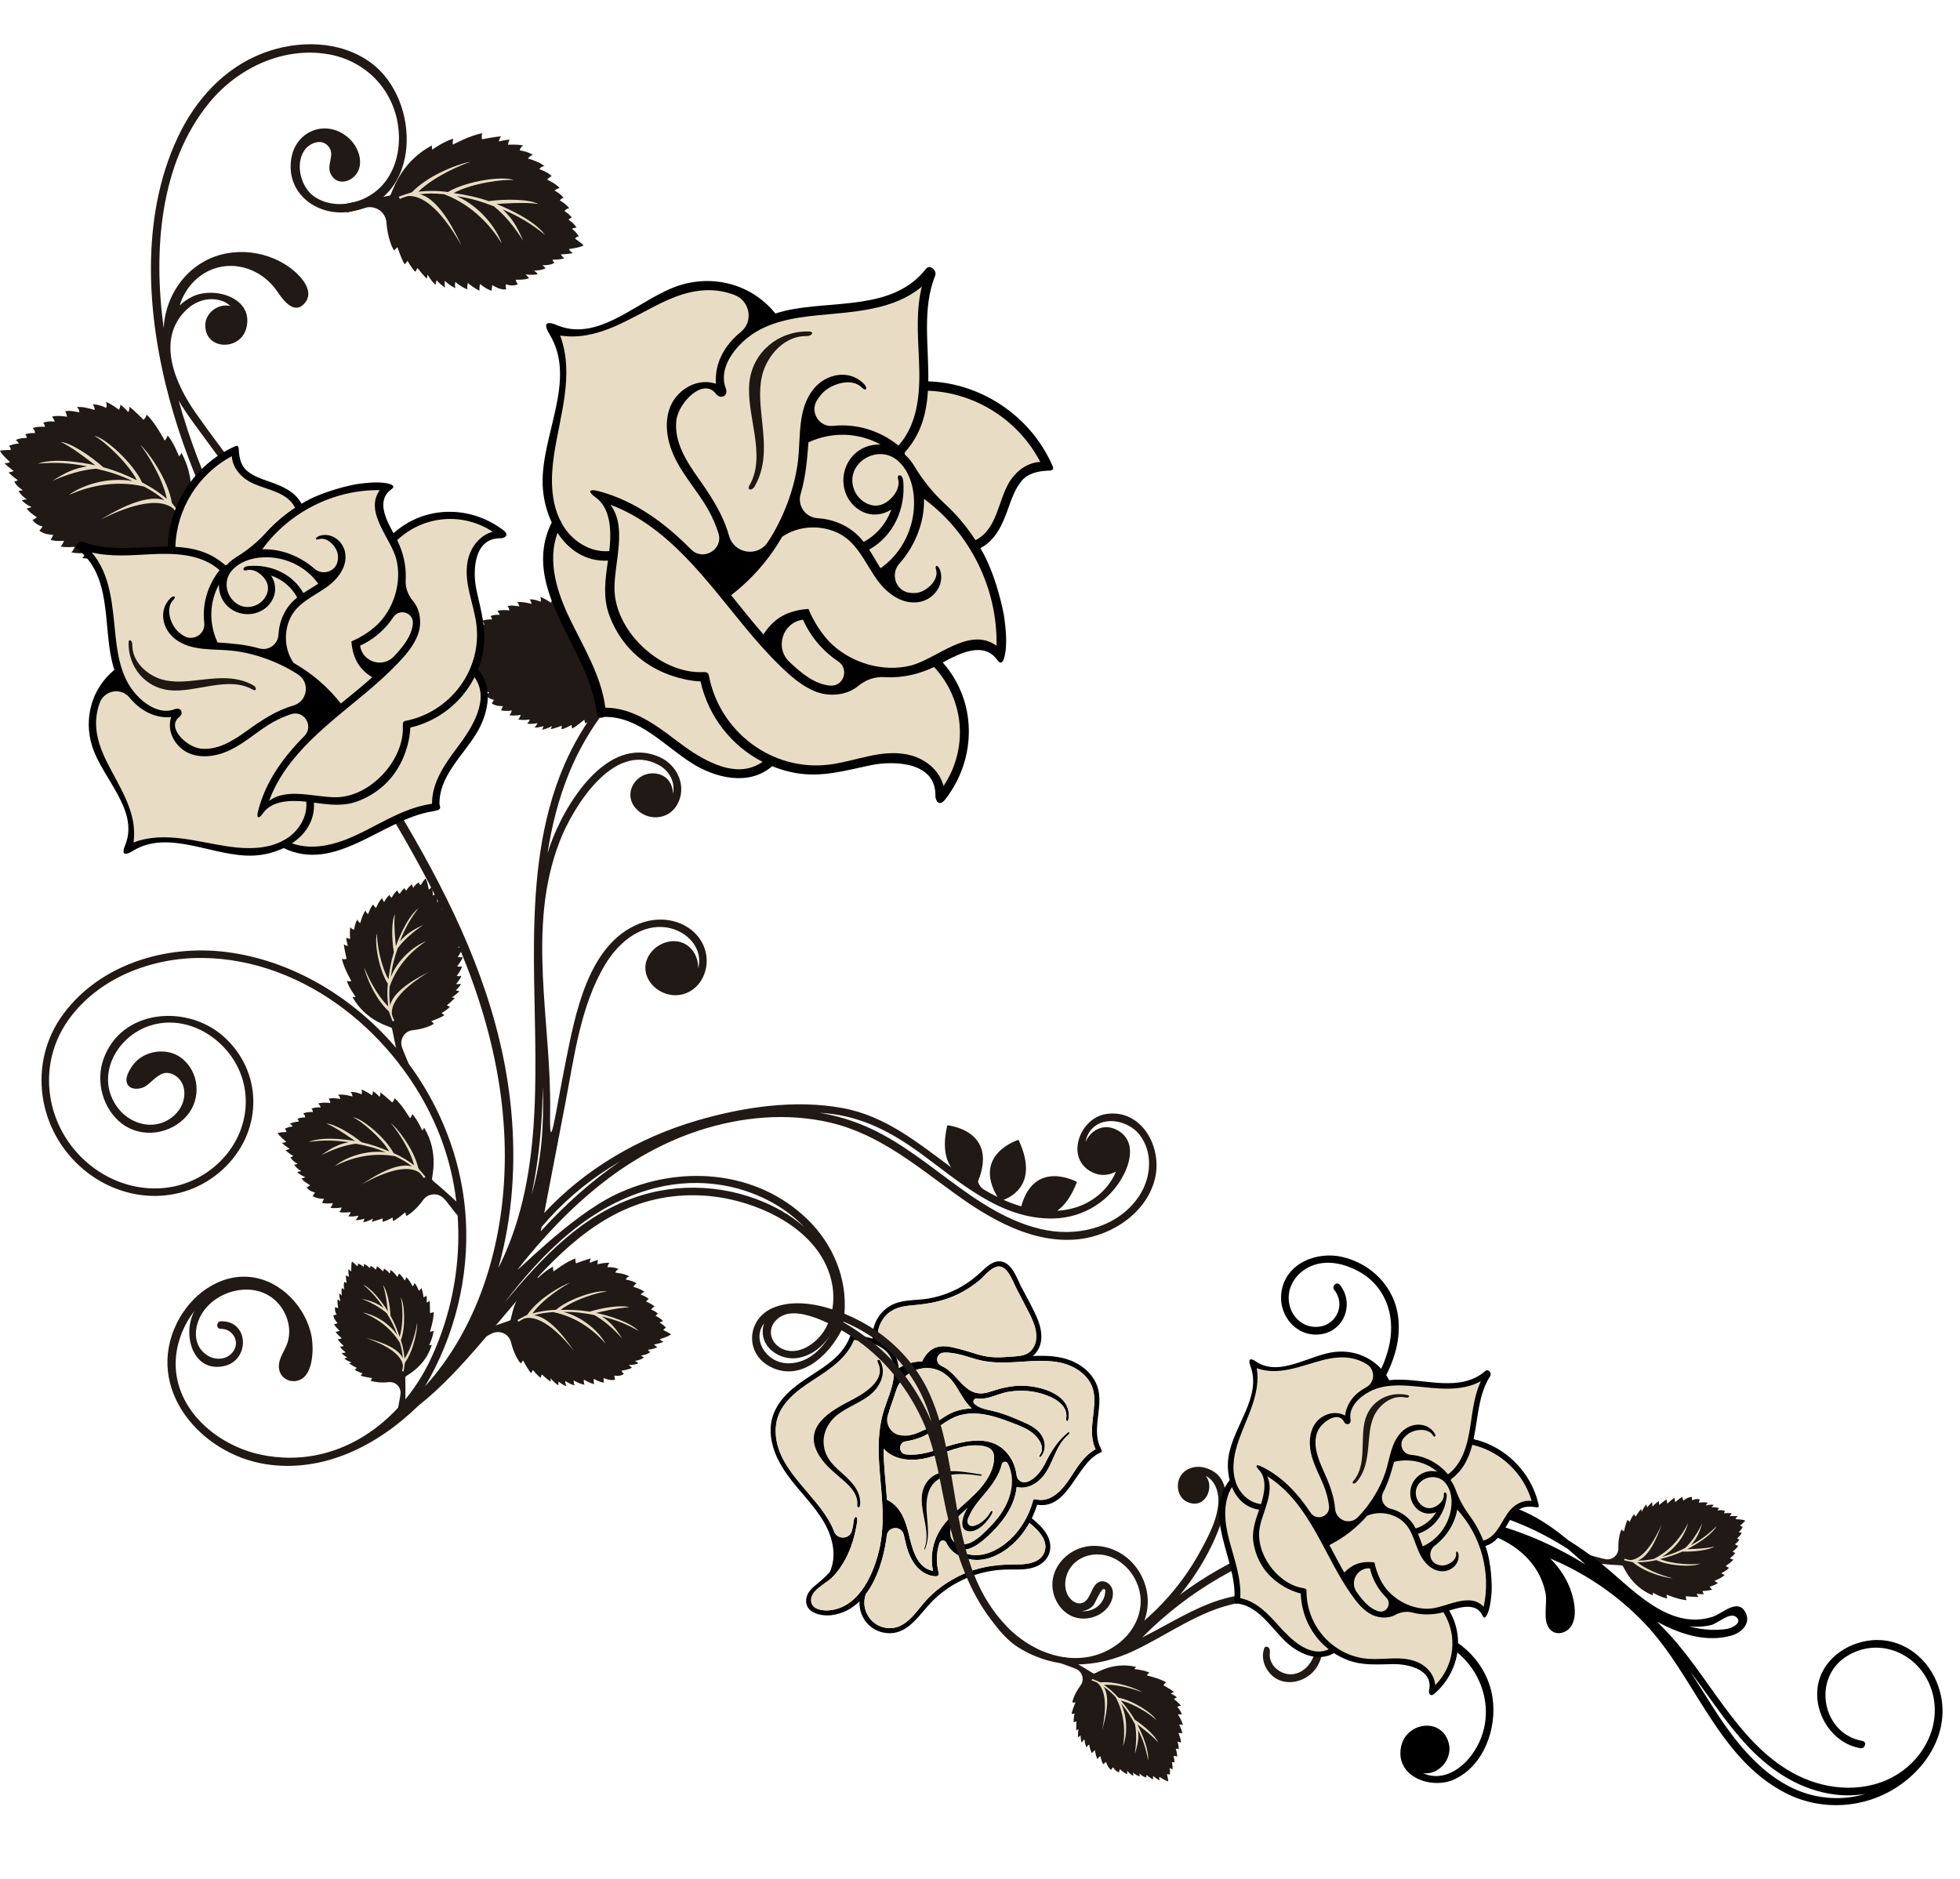 <?xml version="1.0" encoding="utf-8"?>
<!-- Generator: Adobe Illustrator 22.0.1, SVG Export Plug-In . SVG Version: 6.00 Build 0)  -->
<svg version="1.1" xmlns="http://www.w3.org/2000/svg" xmlns:xlink="http://www.w3.org/1999/xlink" x="0px" y="0px"
	 viewBox="0 0 365.52 350.483" enable-background="new 0 0 365.52 350.483" xml:space="preserve">
<g id="Background">
</g>
<g id="Objects">
	<g>
		<g>
			<path fill="#211915" d="M35.105,96.587c-0.221-0.344,2.086-5.894-1.261-12.111c-0.207,0.44-0.458,0.637-0.458,0.637
				s-1.058-2.738-2.135-3.896c-0.128,0.57-0.542,0.95-0.542,0.95s-1.78-3.379-3.359-4.831c-0.156,0.675-0.594,0.96-0.594,0.96
				s-1.932-1.969-2.666-2.453c0.16,0.557-0.186,1.022-0.186,1.022s-0.735-0.93-1.468-1.376c0.039,0.435-0.25,0.941-0.25,0.941
				s-1.292-1.018-2.422-1.475c0.261,0.537,0.037,1.124,0.037,1.124s-1.433-0.731-2.549-0.656c0.407,0.312,0.41,1.049,0.41,1.049
				s-2.172-0.736-3.362-0.535c0.501,0.284,0.494,0.977,0.494,0.977s-1.817-0.46-2.645-0.194c0.276,0.388,0.354,1.013,0.354,1.013
				s-1.791-0.322-2.813-0.015c0.378,0.417,0.533,0.923,0.533,0.923s-1.311-0.17-2.176,0.205c0.371,0.366,0.305,0.769,0.305,0.769
				s-1.209-0.138-2.268,0.224c0.476,0.398,0.439,0.946,0.439,0.946s-0.957-0.098-1.824,0.228c0.303,0.277,0.285,0.676,0.285,0.676
				s-1.048-0.074-2.039,0.374c0.352,0.27,0.578,0.67,0.578,0.67s-1.124,0.029-1.871,0.481c0.391,0.214,0.347,0.72,0.347,0.72
				S0.907,83.91,0,84.047c0.184,0.648,1.863,2.126,1.863,2.126s-0.381,0.276-0.895,0.186c-0.511-0.09,1.594,1.498,1.594,1.498
				s-0.412,0.182-0.943,0.239c0.422,0.602,1.675,1.431,1.675,1.431s-0.054,0.21-0.632,0.278c0.38,0.906,1.616,1.637,1.616,1.637
				s-0.139,0.032-0.813,0.119c0.367,0.815,1.564,1.603,1.564,1.603s-0.504-0.046-0.959,0.147c0.59,0.716,1.847,1.294,1.847,1.294
				s-0.429,0.087-0.934,0.238c0.446,0.747,1.91,1.635,1.91,1.635s-0.417,0.381-0.839,0.467c0.715,1.083,1.875,1.238,1.875,1.238
				s-0.276,0.548-0.583,0.76c0.81,0.819,2.584,0.8,2.584,0.8s-0.263,0.641-0.496,0.941c0.953,0.345,2.497,0.175,2.497,0.175
				s-0.208,0.681-0.62,1.065c0.938,0.244,2.626,0.053,2.626,0.053s-0.247,0.735-0.635,1.016c0.906,0.307,2.646,0.147,2.646,0.147
				s-0.132,0.563-0.65,0.916c0.941,0.253,2.412,0,2.412,0s-0.232,0.541-0.732,0.988c0.911,0.107,2.073-0.229,2.073-0.229
				s-0.112,0.415-0.327,0.805c0.88-0.029,2.314-0.723,2.314-0.723s-0.24,0.494-0.342,0.716c0.951-0.152,2.569-0.679,2.569-0.679
				s-0.008,0.447-0.08,0.803c0.728-0.047,2.378-0.88,2.378-0.88s-0.016,0.397,0.072,0.821c0.612-0.124,2.913-1.879,2.913-1.879
				s0.14,0.658,0.175,0.85c0.491-0.098,2.472-1.413,4.078-3.478c1.178-1.516,3.444-1.597,4.748-0.187
				c0.756,0.817,1.573,1.735,2.406,2.733c0.634-0.128,1.253-0.243,1.823-0.387C38.402,99.565,35.288,96.945,35.105,96.587z"/>
			<path fill="#E8DDC4" d="M33.625,95.889c-0.176-0.317-1.564-2.068-1.564-2.068c-0.799-4.691-4.682-9.844-5.875-10.819
				c0.934,1.166,4.049,5.797,4.927,10.038c-1.324-1.108-2.714-2.081-4.605-3.038c-1.659-3.625-6.897-8.395-8.962-8.722
				c1.74,0.848,6.298,4.987,7.975,8.289c-2.034-0.975-3.988-1.803-6.267-2.424c-2.407-2.157-6.14-4.611-7.956-4.715
				c2.05,0.813,6.47,4.357,6.47,4.357c-0.051,0.002-6.931-1.67-10.746-0.305c3.394-0.312,5.959-0.12,9.227,0.492
				c-2.34,0.404-3.762,0.984-6.47,2.705c2.776-1.19,5.353-2.037,8.162-2.262c2.651,0.621,4.434,1.189,6.788,2.313
				c-4.802-0.837-9.478,0.813-11.899,2.595c3.223-1.448,8.278-2.899,13.959-1.596l0.006-0.022c1.659,0.9,2.703,1.583,3.86,2.598
				c-3.796-1.425-10.346,2.71-11.898,3.602c2.228-1.097,9.917-4.886,13.523-2.086c0.373,0.434,0.694,0.868,0.928,1.298
				L33.625,95.889z"/>
		</g>
		<g>
			<path fill="#211915" d="M72.739,36.446c0.376-0.162,1.577-6.051,7.834-9.322c-0.076,0.48,0.022,0.784,0.022,0.784
				s2.411-1.674,3.953-2.029c-0.213,0.544-0.084,1.091-0.084,1.091s3.368-1.8,5.49-2.117c-0.25,0.647-0.046,1.128-0.046,1.128
				s2.704-0.548,3.583-0.537c-0.445,0.371-0.419,0.95-0.419,0.95s1.13-0.358,1.987-0.316c-0.276,0.339-0.321,0.92-0.321,0.92
				s1.641-0.118,2.833,0.136c-0.517,0.299-0.66,0.91-0.66,0.91s1.596,0.198,2.478,0.886c-0.512,0.031-0.927,0.638-0.927,0.638
				s2.211,0.608,3.084,1.442c-0.573-0.046-0.957,0.532-0.957,0.532s1.762,0.638,2.299,1.323c-0.446,0.166-0.861,0.64-0.861,0.64
				s1.664,0.738,2.338,1.564c-0.547,0.134-0.959,0.466-0.959,0.466s1.18,0.594,1.687,1.389c-0.512,0.095-0.684,0.465-0.684,0.465
				s1.079,0.564,1.752,1.457c-0.618,0.063-0.894,0.537-0.894,0.537s0.847,0.455,1.383,1.212c-0.407,0.06-0.615,0.4-0.615,0.4
				s0.909,0.527,1.478,1.453c-0.443,0.026-0.854,0.23-0.854,0.23s0.915,0.654,1.279,1.447c-0.444-0.042-0.69,0.402-0.69,0.402
				s0.917,0.593,1.591,1.215c-0.516,0.434-2.735,0.716-2.735,0.716s0.161,0.442,0.637,0.655c0.473,0.212-2.16,0.347-2.16,0.347
				s0.239,0.382,0.647,0.727c-0.687,0.262-2.189,0.245-2.189,0.245s-0.073,0.203,0.367,0.584c-0.823,0.537-2.256,0.45-2.256,0.45
				s0.097,0.105,0.606,0.554c-0.761,0.469-2.194,0.451-2.194,0.451s0.444,0.244,0.712,0.66c-0.89,0.262-2.255,0.035-2.255,0.035
				s0.307,0.313,0.64,0.72c-0.788,0.368-2.498,0.283-2.498,0.283s0.132,0.549,0.432,0.857c-1.199,0.496-2.247-0.026-2.247-0.026
				s-0.078,0.609,0.056,0.956c-1.13,0.224-2.588-0.786-2.588-0.786s-0.141,0.678-0.117,1.058c-0.982-0.248-2.166-1.255-2.166-1.255
				s-0.209,0.681-0.084,1.229c-0.913-0.323-2.204-1.429-2.204-1.429s-0.207,0.747-0.043,1.197c-0.922-0.254-2.274-1.362-2.274-1.362
				s-0.207,0.541,0.024,1.123c-0.921-0.319-1.997-1.352-1.997-1.352s-0.112,0.578,0.052,1.229c-0.814-0.422-1.588-1.352-1.588-1.352
				s-0.14,0.406-0.18,0.85c-0.713-0.517-1.511-1.896-1.511-1.896s-0.078,0.544-0.119,0.785c-0.702-0.659-1.747-2.002-1.747-2.002
				s-0.244,0.374-0.384,0.709C76.899,50.258,76,48.644,76,48.644s-0.21,0.338-0.52,0.639c-0.437-0.446-1.359-3.189-1.359-3.189
				s-0.484,0.466-0.622,0.605c-0.352-0.356-1.255-2.556-1.427-5.166c-0.126-1.916-1.957-3.253-3.827-2.817
				c-1.084,0.253-2.275,0.555-3.525,0.914c-0.453-0.461-0.901-0.904-1.293-1.342C68.339,37.064,72.387,36.64,72.739,36.446z"/>
			<path fill="#E8DDC4" d="M74.355,36.698c0.324-0.164,2.454-0.836,2.454-0.836c3.292-3.436,9.396-5.527,10.931-5.665
				c-1.427,0.442-6.603,2.53-9.707,5.549c1.717-0.175,3.414-0.202,5.517,0.066c3.406-2.071,10.418-3.085,12.311-2.198
				c-1.917-0.273-8.011,0.599-11.251,2.392c2.231,0.333,4.314,0.743,6.549,1.507c3.202-0.436,7.669-0.376,9.232,0.556
				c-2.153-0.476-7.8-0.019-7.8-0.019c0.041,0.031,6.676,2.503,9.069,5.772c-2.636-2.161-4.867-3.44-7.917-4.766
				c1.711,1.646,2.564,2.924,3.841,5.867c-1.631-2.542-3.291-4.688-5.491-6.449c-2.544-0.972-4.338-1.501-6.918-1.89
				c4.445,1.999,7.392,5.987,8.399,8.82c-1.857-3.006-5.229-7.042-10.664-9.148l0.007-0.021c-1.878-0.185-3.125-0.205-4.653-0.013
				c3.943,0.948,7.047,8.044,7.833,9.653c-1.229-2.158-5.473-9.606-10.028-9.309c-0.553,0.15-1.061,0.33-1.496,0.555L74.355,36.698z
				"/>
		</g>
		<g>
			<path fill="#211915" d="M80.581,220.037c-0.191-0.269,1.451-4.834-1.491-9.714c-0.149,0.363-0.344,0.531-0.344,0.531
				s-0.96-2.166-1.874-3.057c-0.081,0.464-0.4,0.787-0.4,0.787s-1.567-2.654-2.898-3.763c-0.099,0.551-0.441,0.797-0.441,0.797
				s-1.635-1.512-2.245-1.873c0.151,0.443-0.11,0.831-0.11,0.831s-0.629-0.721-1.237-1.052c0.049,0.349-0.165,0.769-0.165,0.769
				s-1.082-0.77-2.01-1.094c0.231,0.423,0.074,0.905,0.074,0.905s-1.184-0.533-2.081-0.429c0.34,0.236,0.372,0.829,0.372,0.829
				s-1.78-0.508-2.731-0.299c0.415,0.209,0.437,0.768,0.437,0.768s-1.483-0.3-2.14-0.052c0.237,0.302,0.325,0.802,0.325,0.802
				s-1.457-0.189-2.268,0.098c0.321,0.322,0.465,0.724,0.465,0.724s-1.063-0.086-1.746,0.25c0.313,0.28,0.276,0.608,0.276,0.608
				s-0.98-0.064-1.819,0.269c0.4,0.302,0.391,0.746,0.391,0.746s-0.775-0.041-1.462,0.255c0.255,0.212,0.256,0.534,0.256,0.534
				s-0.848-0.018-1.629,0.382c0.295,0.204,0.492,0.517,0.492,0.517s-0.905,0.067-1.489,0.461c0.323,0.157,0.307,0.567,0.307,0.567
				s-0.881,0.024-1.607,0.171c0.174,0.516,1.586,1.641,1.586,1.641s-0.296,0.238-0.714,0.185c-0.415-0.053,1.344,1.145,1.344,1.145
				s-0.325,0.163-0.751,0.23c0.363,0.469,1.407,1.088,1.407,1.088s-0.035,0.171-0.498,0.249c0.342,0.715,1.367,1.257,1.367,1.257
				s-0.111,0.031-0.651,0.128c0.328,0.643,1.324,1.231,1.324,1.231s-0.408-0.018-0.767,0.156c0.504,0.554,1.54,0.97,1.54,0.97
				s-0.343,0.087-0.744,0.228c0.389,0.584,1.604,1.243,1.604,1.243s-0.321,0.324-0.658,0.41c0.619,0.845,1.56,0.925,1.56,0.925
				s-0.201,0.453-0.44,0.635c0.685,0.629,2.114,0.544,2.114,0.544s-0.187,0.527-0.363,0.779c0.782,0.241,2.02,0.043,2.02,0.043
				s-0.141,0.557-0.458,0.883c0.765,0.16,2.119-0.061,2.119-0.061s-0.171,0.602-0.472,0.844c0.742,0.212,2.139,0.015,2.139,0.015
				s-0.084,0.459-0.488,0.764c0.769,0.167,1.945-0.094,1.945-0.094s-0.165,0.445-0.551,0.825c0.739,0.051,1.662-0.266,1.662-0.266
				s-0.074,0.339-0.232,0.662c0.709-0.058,1.837-0.674,1.837-0.674s-0.174,0.408-0.247,0.591c0.76-0.159,2.045-0.648,2.045-0.648
				s0.011,0.36-0.033,0.65c0.585-0.067,1.882-0.802,1.882-0.802s0.003,0.321,0.09,0.659c0.489-0.124,2.275-1.629,2.275-1.629
				s0.139,0.525,0.175,0.678c0.392-0.098,1.938-1.236,3.151-2.964c0.89-1.268,2.714-1.422,3.82-0.337
				c0.641,0.629,1.959,2.512,2.671,3.284c0.506-0.128,0.377-1.42,0.831-1.558C83.356,222.309,80.743,220.319,80.581,220.037z"/>
			<path fill="#E8DDC4" d="M79.361,219.533c-0.155-0.248-1.342-1.606-1.342-1.606c-0.828-3.751-4.16-7.752-5.161-8.492
				c0.799,0.903,3.492,4.514,4.366,7.899c-1.111-0.841-2.27-1.571-3.832-2.269c-1.48-2.857-5.889-6.497-7.566-6.68
				c1.436,0.615,5.273,3.773,6.754,6.369c-1.678-0.706-3.286-1.297-5.148-1.708c-2.025-1.644-5.131-3.477-6.599-3.489
				c1.684,0.575,5.387,3.259,5.387,3.259c-0.041,0.004-5.653-1.075-8.675,0.176c2.724-0.384,4.799-0.331,7.458,0.035
				c-1.871,0.417-2.995,0.941-5.11,2.434c2.191-1.068,4.236-1.852,6.491-2.143c2.162,0.397,3.621,0.784,5.563,1.599
				c-3.904-0.486-7.609,1.027-9.491,2.559c2.542-1.294,6.56-2.662,11.191-1.834l0.004-0.018c1.373,0.661,2.241,1.17,3.214,1.943
				c-3.117-1-8.234,2.591-9.45,3.37c1.753-0.972,7.804-4.328,10.82-2.212c0.318,0.335,0.593,0.673,0.799,1.01L79.361,219.533z"/>
		</g>
		<g>
			<path fill="#211915" d="M75.605,256.793c0.058-0.254,3.601-1.679,4.928-5.964c-0.292,0.102-0.493,0.076-0.493,0.076
				s0.77-1.699,0.815-2.703c-0.315,0.196-0.672,0.178-0.672,0.178s0.739-2.311,0.694-3.674c-0.375,0.23-0.7,0.158-0.7,0.158
				s0.032-1.753-0.075-2.301c-0.181,0.32-0.546,0.371-0.546,0.371s0.094-0.747-0.03-1.278c-0.18,0.212-0.538,0.306-0.538,0.306
				s-0.114-1.039-0.41-1.755c-0.127,0.357-0.493,0.517-0.493,0.517s-0.307-0.975-0.838-1.447c0.04,0.323-0.293,0.653-0.293,0.653
				s-0.634-1.312-1.255-1.762c0.094,0.353-0.223,0.659-0.223,0.659s-0.601-1.028-1.09-1.285c-0.053,0.298-0.301,0.611-0.301,0.611
				s-0.652-0.955-1.245-1.282c-0.021,0.357-0.182,0.653-0.182,0.653s-0.507-0.67-1.062-0.895c-0.001,0.331-0.213,0.481-0.213,0.481
				s-0.476-0.61-1.111-0.928c0.032,0.393-0.233,0.62-0.233,0.62s-0.382-0.477-0.916-0.725c0.009,0.261-0.18,0.43-0.18,0.43
				s-0.433-0.508-1.078-0.757c0.034,0.28-0.046,0.56-0.046,0.56s-0.514-0.497-1.051-0.633c0.077,0.272-0.172,0.478-0.172,0.478
				s-0.476-0.505-0.942-0.855c-0.212,0.372-0.134,1.791-0.134,1.791s-0.295-0.05-0.482-0.323c-0.187-0.272,0.031,1.389,0.031,1.389
				s-0.266-0.106-0.528-0.321c-0.085,0.459,0.097,1.396,0.097,1.396s-0.119,0.069-0.407-0.162c-0.241,0.576-0.023,1.462-0.023,1.462
				s-0.076-0.049-0.416-0.315c-0.206,0.53-0.03,1.423-0.03,1.423s-0.204-0.249-0.494-0.369c-0.062,0.586,0.236,1.413,0.236,1.413
				s-0.231-0.156-0.524-0.317c-0.14,0.535,0.11,1.594,0.11,1.594s-0.358-0.019-0.585-0.172c-0.172,0.806,0.274,1.401,0.274,1.401
				s-0.371,0.119-0.604,0.074c-0.011,0.732,0.788,1.527,0.788,1.527s-0.408,0.166-0.648,0.194c0.268,0.585,1.032,1.21,1.032,1.21
				s-0.401,0.209-0.759,0.193c0.307,0.534,1.146,1.214,1.146,1.214s-0.443,0.215-0.743,0.164c0.264,0.547,1.112,1.265,1.112,1.265
				s-0.314,0.191-0.704,0.113c0.305,0.539,1.074,1.093,1.074,1.093s-0.348,0.136-0.774,0.108c0.357,0.461,1.027,0.838,1.027,0.838
				s-0.238,0.134-0.511,0.21c0.405,0.386,1.358,0.727,1.358,0.727s-0.331,0.111-0.477,0.164c0.492,0.363,1.451,0.862,1.451,0.862
				s-0.206,0.195-0.399,0.321c0.346,0.309,1.457,0.686,1.457,0.686s-0.187,0.17-0.34,0.398c0.329,0.222,2.149,0.484,2.149,0.484
				s-0.236,0.356-0.307,0.458c0.263,0.179,1.741,0.491,3.392,0.299c1.212-0.141,2.257,0.85,2.199,2.069
				c-0.034,0.706-0.45,2.467-0.531,3.289c0.34,0.23,1.032-0.522,1.351-0.328C75.723,259.614,75.524,257.035,75.605,256.793z"/>
			<path fill="#E8DDC4" d="M75.262,255.812c0.065-0.221,0.241-1.63,0.241-1.63c1.77-2.451,2.377-6.505,2.287-7.48
				c-0.112,0.942-0.824,4.416-2.355,6.703c-0.087-1.093-0.265-2.157-0.673-3.44c0.904-2.366,0.734-6.864-0.037-7.945
				c0.391,1.166,0.544,5.075-0.205,7.305c-0.464-1.356-0.959-2.611-1.692-3.92c-0.094-2.051-0.644-4.836-1.406-5.706
				c0.544,1.291,0.906,4.872,0.906,4.872c-0.024-0.022-2.329-3.885-4.647-5.006c1.653,1.4,2.708,2.647,3.886,4.401
				c-1.225-0.881-2.121-1.267-4.107-1.728c1.775,0.728,3.307,1.519,4.659,2.692c0.899,1.478,1.435,2.539,1.974,4.107
				c-1.759-2.549-4.589-3.934-6.475-4.238c2.092,0.816,5,2.461,6.939,5.616l0.013-0.007c0.331,1.153,0.486,1.93,0.541,2.907
				c-1.045-2.355-5.835-3.482-6.93-3.789c1.489,0.521,6.63,2.319,6.967,5.2c-0.031,0.363-0.085,0.701-0.175,0.999L75.262,255.812z"
				/>
		</g>
		<g>
			<path fill="#211915" d="M73.07,191.755c-0.133-0.285-4.679-1.066-7.338-5.788c0.37,0.047,0.601-0.036,0.601-0.036
				s-1.342-1.81-1.651-2.984c0.422,0.151,0.839,0.038,0.839,0.038s-1.461-2.541-1.754-4.161c0.502,0.176,0.866,0.008,0.866,0.008
				s-0.484-2.061-0.497-2.736c0.295,0.332,0.739,0.299,0.739,0.299s-0.302-0.858-0.29-1.517c0.266,0.204,0.713,0.224,0.713,0.224
				s-0.13-1.256,0.037-2.176c0.241,0.39,0.714,0.485,0.714,0.485s0.114-1.229,0.621-1.922c0.036,0.392,0.512,0.696,0.512,0.696
				s0.414-1.711,1.033-2.4c-0.021,0.441,0.431,0.721,0.431,0.721s0.447-1.367,0.96-1.795c0.138,0.338,0.511,0.645,0.511,0.645
				s0.526-1.294,1.145-1.831c0.116,0.416,0.38,0.724,0.38,0.724s0.428-0.92,1.026-1.327c0.085,0.391,0.373,0.514,0.373,0.514
				s0.407-0.841,1.076-1.379c0.063,0.472,0.433,0.673,0.433,0.673s0.329-0.661,0.897-1.09c0.056,0.311,0.322,0.462,0.322,0.462
				s0.382-0.71,1.08-1.169c0.031,0.339,0.197,0.65,0.197,0.65s0.48-0.717,1.08-1.016c-0.021,0.341,0.325,0.52,0.325,0.52
				s0.433-0.717,0.894-1.249c0.345,0.385,0.614,2.081,0.614,2.081s0.335-0.134,0.488-0.504c0.151-0.368,0.317,1.648,0.317,1.648
				s0.287-0.193,0.542-0.513c0.218,0.52,0.24,1.674,0.24,1.674s0.158,0.051,0.44-0.296c0.432,0.618,0.399,1.72,0.399,1.72
				s0.078-0.077,0.411-0.478c0.378,0.573,0.398,1.673,0.398,1.673s0.177-0.346,0.489-0.562c0.222,0.677,0.081,1.729,0.081,1.729
				s0.233-0.243,0.537-0.508c0.301,0.596,0.277,1.91,0.277,1.91s0.418-0.114,0.647-0.352c0.409,0.908,0.033,1.724,0.033,1.724
				s0.469,0.046,0.732-0.066c0.199,0.862-0.542,2.004-0.542,2.004s0.524,0.092,0.814,0.065c-0.167,0.76-0.911,1.691-0.911,1.691
				s0.527,0.145,0.945,0.035c-0.226,0.708-1.044,1.725-1.044,1.725s0.578,0.141,0.92,0.005c-0.173,0.713-0.991,1.777-0.991,1.777
				s0.42,0.146,0.861-0.045c-0.223,0.714-0.99,1.565-0.99,1.565s0.446,0.072,0.941-0.069c-0.304,0.635-0.999,1.251-0.999,1.251
				s0.315,0.098,0.656,0.118c-0.38,0.559-1.419,1.204-1.419,1.204s0.419,0.047,0.605,0.072c-0.489,0.555-1.495,1.388-1.495,1.388
				s0.293,0.178,0.553,0.277c-0.329,0.453-1.546,1.181-1.546,1.181s0.264,0.153,0.503,0.384c-0.331,0.346-2.414,1.118-2.414,1.118
				s0.369,0.361,0.479,0.463c-0.265,0.278-1.931,1.024-3.929,1.217c-1.467,0.142-2.449,1.579-2.07,3.003
				c0.22,0.825,1.159,2.799,1.465,3.749c-0.343,0.359-1.352-0.354-1.679-0.043C73.649,195.116,73.227,192.021,73.07,191.755z"/>
			<path fill="#E8DDC4" d="M73.225,190.509c-0.133-0.244-0.699-1.863-0.699-1.863c-2.715-2.444-4.463-7.076-4.606-8.251
				c0.373,1.084,2.098,5.005,4.488,7.315c-0.175-1.313-0.236-2.615-0.081-4.234c-1.67-2.564-2.615-7.919-1.979-9.392
				c-0.164,1.477,0.65,6.132,2.103,8.574c0.203-1.719,0.467-3.327,1-5.06c-0.411-2.446-0.471-5.875,0.207-7.096
				c-0.314,1.663,0.171,5.984,0.171,5.984c0.023-0.032,1.761-5.181,4.213-7.094c-1.595,2.074-2.524,3.816-3.468,6.187
				c1.222-1.352,2.182-2.036,4.41-3.086c-1.911,1.312-3.518,2.636-4.817,4.366c-0.685,1.975-1.049,3.363-1.286,5.352
				c1.428-3.458,4.417-5.813,6.567-6.653c-2.262,1.496-5.278,4.179-6.764,8.399l-0.017-0.005c-0.097,1.445-0.083,2.403,0.101,3.57
				c0.634-3.047,6.004-5.598,7.219-6.238c-1.626,0.994-7.239,4.427-6.903,7.914c0.128,0.42,0.278,0.806,0.461,1.135L73.225,190.509z
				"/>
		</g>
		<g>
			<path fill="#211915" d="M95.162,246.238c0.278-0.178,0.452-5.027,4.999-8.461c0.004,0.392,0.122,0.621,0.122,0.621
				s1.697-1.653,2.878-2.14c-0.098,0.461,0.078,0.88,0.078,0.88s2.442-1.88,4.09-2.414c-0.113,0.548,0.113,0.904,0.113,0.904
				s2.08-0.795,2.781-0.903c-0.305,0.355-0.207,0.812-0.207,0.812s0.852-0.435,1.54-0.516c-0.175,0.306-0.133,0.775-0.133,0.775
				s1.291-0.312,2.273-0.268c-0.372,0.306-0.405,0.812-0.405,0.812s1.297-0.054,2.091,0.376c-0.403,0.092-0.653,0.631-0.653,0.631
				s1.841,0.191,2.647,0.738c-0.463,0.04-0.691,0.551-0.691,0.551s1.488,0.274,2.006,0.748c-0.333,0.192-0.6,0.624-0.6,0.624
				s1.423,0.366,2.069,0.935c-0.417,0.179-0.701,0.498-0.701,0.498s1.019,0.316,1.528,0.882c-0.395,0.144-0.483,0.461-0.483,0.461
				s0.934,0.305,1.589,0.927c-0.484,0.132-0.641,0.547-0.641,0.547s0.735,0.25,1.262,0.781c-0.316,0.102-0.437,0.4-0.437,0.4
				s0.794,0.299,1.37,0.961c-0.349,0.08-0.649,0.297-0.649,0.297s0.815,0.399,1.211,0.982c-0.359,0.026-0.496,0.411-0.496,0.411
				s0.808,0.35,1.428,0.756c-0.353,0.414-2.082,0.933-2.082,0.933s0.187,0.331,0.594,0.437c0.405,0.106-1.673,0.563-1.673,0.563
				s0.241,0.272,0.611,0.493c-0.512,0.3-1.71,0.486-1.71,0.486s-0.031,0.172,0.37,0.417c-0.584,0.537-1.737,0.658-1.737,0.658
				s0.091,0.07,0.556,0.361c-0.544,0.475-1.687,0.65-1.687,0.65s0.386,0.136,0.654,0.431c-0.674,0.327-1.791,0.328-1.791,0.328
				s0.286,0.208,0.605,0.489c-0.579,0.398-1.951,0.557-1.951,0.557s0.178,0.42,0.458,0.625c-0.889,0.554-1.792,0.278-1.792,0.278
				s0.018,0.495,0.172,0.753c-0.87,0.328-2.165-0.282-2.165-0.282s-0.022,0.559,0.047,0.858c-0.815-0.067-1.891-0.711-1.891-0.711
				s-0.076,0.57,0.096,0.99c-0.77-0.136-1.944-0.845-1.944-0.845s-0.066,0.622,0.124,0.959c-0.768-0.079-1.991-0.782-1.991-0.782
				s-0.093,0.458,0.168,0.891c-0.775-0.131-1.77-0.811-1.77-0.811s-0.012,0.475,0.204,0.971c-0.704-0.228-1.444-0.865-1.444-0.865
				s-0.057,0.342-0.031,0.701c-0.636-0.317-1.455-1.309-1.455-1.309s0.01,0.444,0.01,0.64c-0.647-0.431-1.657-1.362-1.657-1.362
				s-0.145,0.33-0.211,0.616c-0.518-0.279-1.449-1.445-1.449-1.445s-0.122,0.297-0.329,0.578c-0.407-0.297-1.506-2.358-1.506-2.358
				s-0.324,0.436-0.415,0.565c-0.327-0.237-1.339-1.868-1.822-3.923c-0.355-1.508-1.99-2.33-3.42-1.735
				c-0.829,0.345-2.753,1.602-3.701,2.054c-0.422-0.307,0.178-1.458-0.192-1.756C91.742,247.314,94.908,246.439,95.162,246.238z"/>
			<path fill="#E8DDC4" d="M96.483,246.224c0.236-0.173,1.843-0.991,1.843-0.991c2.165-3.173,6.746-5.647,7.95-5.962
				c-1.077,0.541-4.921,2.891-6.992,5.707c1.344-0.367,2.691-0.614,4.401-0.68c2.436-2.101,7.884-3.839,9.509-3.384
				c-1.562,0.037-6.298,1.54-8.64,3.398c1.821-0.031,3.533,0.019,5.414,0.33c2.491-0.773,6.056-1.318,7.424-0.783
				c-1.778-0.093-6.213,1.02-6.213,1.02c0.037,0.019,5.647,1.106,7.986,3.391c-2.386-1.37-4.332-2.093-6.936-2.743
				c1.581,1.084,2.429,1.988,3.837,4.161c-1.636-1.807-3.242-3.295-5.228-4.405c-2.154-0.436-3.653-0.619-5.759-0.586
				c3.805,1.002,6.68,3.785,7.858,5.907c-1.878-2.147-5.098-4.912-9.705-5.867l0.003-0.018c-1.52,0.102-2.515,0.252-3.706,0.608
				c3.265,0.232,6.679,5.469,7.517,6.645c-1.265-1.555-5.633-6.921-9.219-6.08c-0.42,0.193-0.801,0.404-1.117,0.64L96.483,246.224z"
				/>
		</g>
		<g>
			<path fill="#211915" d="M204.005,312.154c0.255,0.081,3.373-2.318,7.871-1.255c-0.243,0.205-0.325,0.398-0.325,0.398
				s1.91,0.205,2.825,0.69c-0.339,0.178-0.509,0.504-0.509,0.504s2.438,0.553,3.624,1.306c-0.401,0.213-0.506,0.538-0.506,0.538
				s1.572,0.888,2.003,1.27c-0.379-0.007-0.614,0.291-0.614,0.291s0.713,0.307,1.119,0.695c-0.282,0.049-0.553,0.318-0.553,0.318
				s0.863,0.645,1.343,1.281c-0.384-0.074-0.717,0.167-0.717,0.167s0.705,0.782,0.846,1.5c-0.266-0.204-0.732-0.082-0.732-0.082
				s0.833,1.249,0.908,2.035c-0.264-0.268-0.701-0.147-0.701-0.147s0.599,1.071,0.571,1.64c-0.292-0.109-0.7-0.052-0.7-0.052
				s0.507,1.078,0.486,1.776c-0.328-0.168-0.674-0.18-0.674-0.18s0.329,0.8,0.239,1.41c-0.294-0.173-0.538-0.063-0.538-0.063
				s0.292,0.741,0.243,1.472c-0.332-0.234-0.673-0.118-0.673-0.118s0.224,0.588,0.165,1.192c-0.227-0.145-0.476-0.065-0.476-0.065
				s0.224,0.65,0.109,1.353c-0.231-0.177-0.521-0.252-0.521-0.252s0.172,0.716,0.013,1.264c-0.202-0.211-0.514-0.097-0.514-0.097
				s0.199,0.686,0.266,1.283c-0.441-0.007-1.66-0.818-1.66-0.818s-0.11,0.288,0.034,0.597c0.144,0.308-1.217-0.754-1.217-0.754
				s-0.045,0.291,0.008,0.637c-0.452-0.164-1.188-0.817-1.188-0.817s-0.124,0.069-0.069,0.447c-0.637-0.087-1.309-0.744-1.309-0.744
				s0.003,0.093,0.062,0.534c-0.578-0.094-1.279-0.717-1.279-0.717s0.115,0.311,0.069,0.631c-0.553-0.252-1.131-0.949-1.131-0.949
				s0.018,0.286,0.008,0.631c-0.548-0.156-1.357-0.931-1.357-0.931s-0.17,0.328-0.153,0.609c-0.806-0.269-1.101-0.976-1.101-0.976
				s-0.3,0.268-0.382,0.497c-0.655-0.373-0.944-1.498-0.944-1.498s-0.36,0.275-0.511,0.473c-0.38-0.544-0.534-1.549-0.534-1.549
				s-0.395,0.247-0.568,0.572c-0.313-0.551-0.478-1.652-0.478-1.652s-0.423,0.281-0.534,0.574c-0.348-0.521-0.541-1.648-0.541-1.648
				s-0.334,0.179-0.469,0.566c-0.319-0.552-0.409-1.525-0.409-1.525s-0.303,0.238-0.501,0.63c-0.222-0.558-0.206-1.349-0.206-1.349
				s-0.243,0.141-0.453,0.343c-0.131-0.562,0.065-1.586,0.065-1.586s-0.272,0.236-0.395,0.337c-0.065-0.627-0.006-1.739-0.006-1.739
				s-0.281,0.081-0.494,0.187c-0.094-0.468,0.153-1.653,0.153-1.653s-0.249,0.077-0.531,0.094c-0.025-0.408,0.694-2.16,0.694-2.16
				s-0.439,0.023-0.567,0.033c-0.021-0.327,0.474-1.802,1.508-3.167c0.759-1.002,0.426-2.448-0.686-3.034
				c-0.645-0.339-2.667-0.967-3.439-1.325c-1.989-0.423,0.592-0.567,1.239-0.952C201.563,310.574,203.748,312.099,204.005,312.154z"
				/>
			<path fill="#E8DDC4" d="M203.659,313.145c0.23,0.058,1.572,0.638,1.572,0.638c3.101-0.289,7.017,1.292,7.836,1.882
				c-0.895-0.393-4.351-1.578-7.181-1.415c0.925,0.649,1.776,1.363,2.701,2.397c2.573,0.435,6.477,2.938,7.033,4.188
				c-0.831-0.957-4.22-3.137-6.592-3.638c0.961,1.121,1.816,2.216,2.594,3.552c1.771,1.156,3.956,3.101,4.329,4.232
				c-0.862-1.158-3.851-3.353-3.851-3.353c0.007,0.033,2.23,4.099,2.013,6.742c-0.378-2.199-0.934-3.788-1.874-5.751
				c0.141,1.548,0.015,2.546-0.614,4.549c0.282-1.956,0.381-3.73,0.047-5.544c-0.842-1.571-1.503-2.602-2.613-3.9
				c1.342,2.894,1.092,6.13,0.375,7.963c0.37-2.283,0.431-5.725-1.356-9.097l0.013-0.007c-0.85-0.896-1.459-1.441-2.297-2.001
				c1.544,2.159,0.039,7-0.262,8.133c0.316-1.594,1.409-7.098-0.972-8.903c-0.338-0.163-0.667-0.292-0.978-0.367L203.659,313.145z"
				/>
		</g>
		<g>
			<path fill="#211915" d="M302.566,292.008c0.255,0.081,1.417,3.84,5.703,5.568c-0.08-0.308-0.036-0.512-0.036-0.512
				s1.678,0.935,2.705,1.067c-0.174-0.34-0.125-0.705-0.125-0.705s2.31,0.956,3.712,1.026c-0.204-0.405-0.103-0.732-0.103-0.732
				s1.797,0.183,2.368,0.119c-0.313-0.213-0.334-0.592-0.334-0.592s0.759,0.161,1.315,0.078c-0.202-0.203-0.268-0.578-0.268-0.578
				s1.076-0.029,1.837-0.271c-0.356-0.161-0.489-0.55-0.489-0.55s1.027-0.232,1.557-0.736c-0.335,0.013-0.645-0.356-0.645-0.356
				s1.401-0.539,1.916-1.138c-0.371,0.067-0.657-0.285-0.657-0.285s1.107-0.529,1.412-1.009c-0.301-0.08-0.602-0.361-0.602-0.361
				s1.036-0.588,1.422-1.169c-0.365-0.052-0.654-0.242-0.654-0.242s0.731-0.463,1.009-1.013c-0.34-0.029-0.475-0.259-0.475-0.259
				s0.667-0.437,1.048-1.062c-0.407-0.001-0.617-0.292-0.617-0.292s0.522-0.351,0.823-0.878c-0.269-0.013-0.426-0.221-0.426-0.221
				s0.558-0.401,0.87-1.042c-0.29,0.011-0.571-0.095-0.571-0.095s0.554-0.485,0.74-1.025c-0.286,0.056-0.476-0.217-0.476-0.217
				s0.559-0.445,0.958-0.894c-0.364-0.249-1.828-0.29-1.828-0.29s0.076-0.299,0.373-0.468c0.295-0.168-1.429-0.087-1.429-0.087
				s0.131-0.264,0.374-0.515c-0.464-0.127-1.442-0.019-1.442-0.019s-0.061-0.128,0.202-0.404c-0.57-0.297-1.499-0.148-1.499-0.148
				s0.056-0.074,0.359-0.4c-0.526-0.257-1.458-0.152-1.458-0.152s0.273-0.188,0.421-0.475c-0.597-0.114-1.471,0.122-1.471,0.122
				s0.18-0.223,0.371-0.51c-0.537-0.189-1.646-0.024-1.646-0.024s0.051-0.366,0.227-0.586c-0.813-0.246-1.462,0.162-1.462,0.162
				s-0.09-0.392-0.025-0.626c-0.751-0.073-1.635,0.679-1.635,0.679s-0.136-0.433-0.144-0.682c-0.624,0.225-1.33,0.957-1.33,0.957
				s-0.18-0.43-0.134-0.796c-0.574,0.269-1.344,1.073-1.344,1.073s-0.183-0.473-0.105-0.777c-0.584,0.224-1.393,1.033-1.393,1.033
				s-0.169-0.339-0.056-0.733c-0.58,0.267-1.214,1.009-1.214,1.009s-0.11-0.369-0.045-0.804c-0.503,0.327-0.947,0.983-0.947,0.983
				s-0.117-0.255-0.172-0.542c-0.431,0.383-0.862,1.332-0.862,1.332s-0.086-0.349-0.128-0.504c-0.415,0.474-1.009,1.417-1.009,1.417
				s-0.183-0.228-0.296-0.438c-0.347,0.328-0.829,1.438-0.829,1.438s-0.158-0.207-0.38-0.383c-0.256,0.318-0.68,2.165-0.68,2.165
				s-0.346-0.273-0.444-0.354c-0.206,0.255-0.653,1.746-0.597,3.457c0.041,1.256-1.065,2.245-2.311,2.081
				c-0.722-0.095-2.736-0.75-3.573-0.903c-1.868-0.803,0.156,0.804,0.463,1.492C299.66,291.889,302.324,291.905,302.566,292.008z"/>
			<path fill="#E8DDC4" d="M302.856,290.999c0.221,0.086,1.652,0.386,1.652,0.386c2.366,2.027,6.476,2.995,7.485,2.987
				c-0.958-0.196-4.464-1.223-6.681-2.99c1.13,0.004,2.237-0.088,3.589-0.398c2.352,1.13,6.985,1.339,8.161,0.639
				c-1.231,0.301-5.257,0.126-7.483-0.834c1.432-0.361,2.762-0.762,4.169-1.403c2.114,0.078,5.02-0.249,5.978-0.956
				c-1.372,0.449-5.08,0.515-5.08,0.515c0.025-0.023,4.188-2.06,5.536-4.344c-1.578,1.577-2.949,2.554-4.85,3.614
				c1.009-1.183,1.482-2.07,2.124-4.069c-0.899,1.761-1.842,3.266-3.162,4.554c-1.594,0.797-2.729,1.257-4.385,1.677
				c2.767-1.589,4.43-4.376,4.903-6.286c-1.016,2.078-2.953,4.924-6.358,6.646l0.006,0.013c-1.212,0.241-2.023,0.334-3.03,0.308
				c2.507-0.872,4.073-5.694,4.481-6.792c-0.662,1.485-2.947,6.609-5.933,6.709c-0.37-0.062-0.713-0.147-1.01-0.265L302.856,290.999
				z"/>
		</g>
		<g>
			<g>
				<path fill="#E8DDC4" d="M184.655,282.125c-0.59,1.088-1.91,2.29-3.156,2.507c-0.621,0.108-1.13-0.314-1.088-0.967
					c0.017-0.275,0.123-0.537,0.243-0.786c0.29-0.602,0.578-1.183,0.952-1.74c0.628-0.935,1.373-1.783,2.093-2.647
					c1.321-1.587,2.641-3.375,3.099-5.38c0.131-0.573,0.904-0.68,1.169-0.155c0.012,0.024,0.024,0.048,0.036,0.072
					c1.254,2.555,0.742,5.594-0.552,8.027c-0.733,1.379-1.718,2.617-2.805,3.733c-1.012,1.04-2.137,2.177-3.436,2.852
					c-1.38,0.718-3.561,0.671-3.949-1.185c-0.332-1.589,0.777-2.944,1.821-3.999c0.464-0.434,0.938-0.86,1.413-1.288
					c-0.159,0.257-0.308,0.516-0.438,0.779c-0.541,1.089-1.281,3.478,0.673,3.653c1.751,0.157,3.503-1.908,4.235-3.257
					C185.253,281.813,184.946,281.589,184.655,282.125z"/>
				<g>
					<path fill="#010002" d="M187.163,235.407c-1.433-0.538-2.725,0.446-3.713,1.379c-1.44,1.359-2.939,2.568-4.701,3.494
						c-1.726,0.907-3.583,1.554-5.503,1.898c-1.88,0.337-3.839,0.218-5.688,0.727c-3.016,0.83-5.005,3.696-4.836,6.773
						c-1.198-0.377-2.487-0.586-3.711-0.733c-0.243-0.029-0.4,0.105-0.464,0.281c-0.014,0.025-0.027,0.05-0.038,0.079
						c-1.594,4.365-6.175,6.291-9.657,8.879c-2.74,2.036-5.059,4.756-5.135,8.326c-0.068,3.183,1.345,6.123,3.169,8.65
						c2.184,3.027,4.986,5.604,6.845,8.865c1.572,2.757,2.376,6.231,1.012,9.178c-0.702,0.786-1.474,1.5-2.308,2.165
						c-0.928,0.74-1.896,1.586-2.075,2.832c-0.376,2.622,2.797,3.309,4.758,3.045c2.091-0.281,3.791-1.227,5.165-2.566
						c-0.111,2.624,1.532,5.157,4.349,5.793c3.895,0.879,6.109-2.307,8.35-4.878c2.616-3.003,6.177-5.182,10.024-6.201
						c1.894-0.501,3.812-0.689,5.767-0.665c1.771,0.021,3.622,0.044,5.182-0.922c1.476-0.913,2.205-2.511,1.814-4.219
						c-0.431-1.883-1.885-3.191-3.312-4.375c-0.012-0.01-0.025-0.017-0.038-0.025c0.404-0.828,0.733-1.679,0.989-2.533
						c5.852,0.93,7.221-7.488,11.616-9.643c0.69-0.219,0.429-0.446,0.254-0.886c-1.633-3.18,0.123-6.855-0.33-10.229
						c-0.392-2.92-2.585-5.071-5.243-6.127c-2.26-0.897-4.701-0.965-7.115-0.852c0.49-0.392,0.893-0.904,1.161-1.488
						c0.822-1.788,0.408-3.83-0.33-5.568c-0.844-1.988-1.95-3.885-2.943-5.802C189.699,238.55,188.914,236.065,187.163,235.407z
						 M185.473,289.171c-1.689,0.846-3.69,1.204-5.505,0.539c-0.475-0.174-0.916-0.424-1.306-0.729
						c2.238,0.545,4.44-1.385,5.96-2.841c2.142-2.051,4.025-4.5,4.74-7.427c0.109-0.448,0.188-0.902,0.237-1.357
						c1.907,0.452,3.783-0.575,4.982-2.074c1.868-2.339,2.216-5.613,4.571-7.599c0.467-0.394,0.33-0.798-0.136-0.405
						c-1.821,1.536-3.002,3.414-4.016,5.487c-0.729,1.489-1.968,3.212-3.594,3.66c-0.856,0.236-1.709-0.381-1.819-1.262
						c-0.172-1.387-0.67-2.721-1.554-3.871c-3.313-4.315-9.163-2.28-13.353-0.877c-1.758,0.589-3.856,1.082-5.753,0.848
						c-1.395-0.172-1.421-2.196-0.034-2.422c0.921-0.151,1.913-0.391,2.862-0.773c2.645-1.064,4.62-3.435,7.413-4.145
						c2.88-0.731,5.854,0.056,8.558,1.077c1.41,0.533,2.941,1.044,4.229,1.835c1.346,0.827,3.11,2.879,2.017,4.435
						c-0.351,0.5-0.041,0.718,0.309,0.219c0.74-1.053,0.717-2.376,0.13-3.504c-0.667-1.28-1.955-2.029-3.226-2.603
						c-1.1-0.497-2.208-0.977-3.341-1.394c-1.003-0.369-1.998-0.681-3.043-0.904c-1.096-0.233-2.141-0.457-3.026-1.192
						c-0.011-0.009-0.022-0.019-0.033-0.028c-0.466-0.394-0.1-1.14,0.502-1.043c0.011,0.002,0.023,0.004,0.034,0.005
						c1.879,0.289,3.703-0.838,5.506-1.18c2.075-0.394,4.257-0.327,6.295,0.242c2.174,0.607,5.175,2.025,4.759,4.632
						c-0.096,0.603,0.32,0.773,0.416,0.173c0.725-4.551-5.053-6.175-8.525-6.238c-2.087-0.038-4.002,0.428-5.965,1.083
						c-1.278,0.426-2.49,0.554-3.713-0.125c-1.823-1.012-2.837-2.99-4.579-4.143c-0.317-0.21-0.643-0.394-0.977-0.554
						c-1.156-0.554-0.871-2.302,0.406-2.417c2.159-0.193,4.708,0.857,6.595,1.34c2.915,0.746,5.889,0.487,8.855,0.293
						c3.148-0.205,6.591-0.305,9.387,1.398c1.258,0.766,2.363,1.861,2.907,3.252c0.564,1.443,0.483,3.018,0.32,4.528
						c-0.259,2.406-0.712,4.947,0.348,7.201c-2.124,1.155-3.372,3.257-4.667,5.249c-1.397,2.148-3.579,4.821-6.502,4.081
						c-0.01-0.002-0.018-0.002-0.028-0.004c-0.417-0.081-0.421,0.115-0.581,0.656C191.44,283.976,188.959,287.426,185.473,289.171z
						 M177.841,257.893c1.053,1.457,1.971,3.548,3.382,4.804c-1.174,0.035-2.342,0.24-3.434,0.68
						c-1.542,0.621-2.808,1.719-4.181,2.626c-2.59,1.711-5.669,2.412-8.738,2.039c0.064-0.863,0.17-1.725,0.331-2.586
						c0.376-1.998,1.264-3.961,1.866-5.957c1.176-3.899,5.811-5.63,9.12-3.257C176.808,256.687,177.368,257.238,177.841,257.893z
						 M173.287,271.822c3.042-0.814,6.037-2.465,9.271-2.216c0.961,0.074,2.208,0.283,2.639,1.277
						c0.334,0.771,0.177,1.765-0.025,2.55c-0.402,1.563-1.314,2.941-2.356,4.152c-1.26,1.465-2.766,2.7-4.19,4.009
						c-0.029,0.018-0.057,0.041-0.085,0.069c-0.037,0.037-0.074,0.075-0.111,0.112c-1.103,1.027-2.147,2.107-2.975,3.386
						c-1.509,2.332-2.025,5.137-1.46,7.835c-3.127-0.549-3.921-4.397-4.557-7.031c-0.598-2.481-1.576-5.096-4.021-6.226
						c-0.221-3.181-0.637-6.365-0.626-9.537C166.894,272.535,170.399,272.595,173.287,271.822z M184.655,282.125
						c-0.59,1.088-1.91,2.29-3.156,2.507c-0.621,0.108-1.13-0.314-1.088-0.967c0.017-0.275,0.123-0.537,0.243-0.786
						c0.29-0.602,0.578-1.183,0.952-1.74c0.628-0.935,1.373-1.783,2.093-2.647c1.321-1.587,2.641-3.375,3.099-5.38
						c0.131-0.573,0.904-0.68,1.169-0.155c0.012,0.024,0.024,0.048,0.036,0.072c1.254,2.555,0.742,5.594-0.552,8.027
						c-0.733,1.379-1.718,2.617-2.805,3.733c-1.012,1.04-2.137,2.177-3.436,2.852c-1.38,0.718-3.561,0.671-3.949-1.185
						c-0.332-1.589,0.777-2.944,1.821-3.999c0.464-0.434,0.938-0.86,1.413-1.288c-0.159,0.257-0.308,0.516-0.438,0.779
						c-0.541,1.089-1.281,3.478,0.673,3.653c1.751,0.157,3.503-1.908,4.235-3.257C185.253,281.813,184.946,281.589,184.655,282.125z
						 M161.462,297.336c2.173-2.868,3.307-6.793,3.805-10.102c0.04-0.266,0.075-0.531,0.106-0.797
						c0.206-1.787,2.743-1.944,3.165-0.195c0.228,0.944,0.426,1.883,0.686,2.721c0.753,2.431,2.454,4.865,5.224,5.04
						c0.384,0.024,0.713-0.242,0.626-0.562c-0.506-1.864-0.492-3.816,0.136-5.651c0.002-0.006,0.004-0.012,0.007-0.019
						c0.198-0.573,1.003-0.599,1.251-0.045c1.25,2.796,4.971,3.83,7.98,2.884c3.234-1.017,5.851-3.577,7.527-6.572
						c1.496,1.245,3.497,3.079,2.864,5.264c-0.649,2.237-3.408,2.499-5.341,2.489c-3.064-0.016-5.973,0.278-8.86,1.378
						c-2.822,1.076-5.432,2.759-7.546,4.919c-2.118,2.164-3.945,5.808-7.455,5.577C162.45,303.456,160.427,300.24,161.462,297.336z
						 M165.495,252.317c1.367,1.555,1.404,3.781,0.978,5.704c-0.431,1.944-1.303,3.756-1.83,5.673
						c-0.408,1.484-0.638,3.013-0.73,4.549c-0.197,3.267,0.175,6.533,0.445,9.784c0.29,3.48,0.442,6.981-0.266,10.424
						c-1.003,4.875-3.826,11.487-9.567,11.905c-1.109,0.081-2.965-0.166-3.225-1.522c-0.404-2.105,2.536-3.325,3.79-4.528
						c1.063-1.02,1.942-2.299,2.625-3.599c1.115-2.122,1.766-4.464,2.131-6.833c0.193-1.253-0.546-1.198-0.644-0.166
						c-0.055,0.581-0.162,1.169-0.312,1.755c-0.423,1.66-2.724,1.779-3.338,0.18c-0.15-0.39-0.317-0.773-0.501-1.147
						c-3.004-6.105-10.79-10.682-10.38-18.183c0.229-4.197,3.732-6.793,6.968-8.895c3.021-1.963,6.242-4.024,7.643-7.485
						C161.475,250.199,163.974,250.585,165.495,252.317z M189.533,240.288c0.846,1.634,1.719,3.258,2.535,4.907
						c0.737,1.488,1.399,3.124,1.13,4.817c-0.156,0.982-0.722,1.944-1.608,2.434c-0.974,0.539-2.229,0.524-3.311,0.609
						c-1.191,0.093-2.389,0.16-3.581,0.042c-1.83-0.18-3.567-0.914-5.335-1.371c-2.554-0.66-5.516-1.68-7.4,2.196
						c-1.504,0.005-3.004,0.424-4.335,1.23c-0.027-0.264-0.067-0.529-0.123-0.796c-0.477-2.255-1.966-3.546-3.805-4.321
						c-0.001-0.011,0-0.021-0.001-0.032c-0.229-1.775,0.405-3.583,1.693-4.833c1.303-1.265,3.034-1.568,4.778-1.713
						c3.112-0.258,6.03-0.799,8.834-2.245c1.304-0.673,2.54-1.486,3.665-2.428c0.973-0.815,1.959-2.214,3.245-2.527
						C187.833,235.792,188.855,238.979,189.533,240.288z"/>
					<path fill="#E8DDC4" d="M185.473,289.171c-1.689,0.846-3.69,1.204-5.505,0.539c-0.475-0.174-0.916-0.424-1.306-0.729
						c2.238,0.545,4.44-1.385,5.96-2.841c2.142-2.051,4.025-4.5,4.74-7.427c0.109-0.448,0.188-0.902,0.237-1.357
						c1.907,0.452,3.783-0.575,4.982-2.074c1.868-2.339,2.216-5.613,4.571-7.599c0.467-0.394,0.33-0.798-0.136-0.405
						c-1.821,1.536-3.002,3.414-4.016,5.487c-0.729,1.489-1.968,3.212-3.594,3.66c-0.856,0.236-1.709-0.381-1.819-1.262
						c-0.172-1.387-0.67-2.721-1.554-3.871c-3.313-4.315-9.163-2.28-13.353-0.877c-1.758,0.589-3.856,1.082-5.753,0.848
						c-1.395-0.172-1.421-2.196-0.034-2.422c0.921-0.151,1.913-0.391,2.862-0.773c2.645-1.064,4.62-3.435,7.413-4.145
						c2.88-0.731,5.854,0.056,8.558,1.077c1.41,0.533,2.941,1.044,4.229,1.835c1.346,0.827,3.11,2.879,2.017,4.435
						c-0.351,0.5-0.041,0.718,0.309,0.219c0.74-1.053,0.717-2.376,0.13-3.504c-0.667-1.28-1.955-2.029-3.226-2.603
						c-1.1-0.497-2.208-0.977-3.341-1.394c-1.003-0.369-1.998-0.681-3.043-0.904c-1.096-0.233-2.141-0.457-3.026-1.192
						c-0.011-0.009-0.022-0.019-0.033-0.028c-0.466-0.394-0.1-1.14,0.502-1.043c0.011,0.002,0.023,0.004,0.034,0.005
						c1.879,0.289,3.703-0.838,5.506-1.18c2.075-0.394,4.257-0.327,6.295,0.242c2.174,0.607,5.175,2.025,4.759,4.632
						c-0.096,0.603,0.32,0.773,0.416,0.173c0.725-4.551-5.053-6.175-8.525-6.238c-2.087-0.038-4.002,0.428-5.965,1.083
						c-1.278,0.426-2.49,0.554-3.713-0.125c-1.823-1.012-2.837-2.99-4.579-4.143c-0.317-0.21-0.643-0.394-0.977-0.554
						c-1.156-0.554-0.871-2.302,0.406-2.417c2.159-0.193,4.708,0.857,6.595,1.34c2.915,0.746,5.889,0.487,8.855,0.293
						c3.148-0.205,6.591-0.305,9.387,1.398c1.258,0.766,2.363,1.861,2.907,3.252c0.564,1.443,0.483,3.018,0.32,4.528
						c-0.259,2.406-0.712,4.947,0.348,7.201c-2.124,1.155-3.372,3.257-4.667,5.249c-1.397,2.148-3.579,4.821-6.502,4.081
						c-0.01-0.002-0.018-0.002-0.028-0.004c-0.417-0.081-0.421,0.115-0.581,0.656C191.44,283.976,188.959,287.426,185.473,289.171z"
						/>
					<path fill="#E8DDC4" d="M181.224,262.697c-1.174,0.035-2.342,0.24-3.434,0.68c-1.542,0.621-2.808,1.719-4.181,2.626
						c-2.59,1.711-5.669,2.412-8.738,2.039c0.064-0.863,0.17-1.725,0.331-2.586c0.376-1.998,1.264-3.961,1.866-5.957
						c1.176-3.899,5.811-5.63,9.12-3.257c0.62,0.445,1.181,0.997,1.654,1.651C178.895,259.351,179.813,261.441,181.224,262.697z"/>
					<path fill="#E8DDC4" d="M164.791,270.202c-0.01,3.173,0.406,6.356,0.626,9.537c2.445,1.13,3.423,3.745,4.021,6.226
						c0.635,2.635,1.43,6.482,4.557,7.031c-0.565-2.699-0.048-5.503,1.46-7.835c0.828-1.279,1.872-2.359,2.975-3.386
						c0.037-0.038,0.074-0.075,0.111-0.112c0.028-0.028,0.056-0.05,0.085-0.069c1.424-1.31,2.93-2.545,4.19-4.009
						c1.042-1.211,1.954-2.589,2.356-4.152c0.202-0.785,0.359-1.779,0.025-2.55c-0.431-0.994-1.678-1.204-2.639-1.277
						c-3.234-0.249-6.229,1.402-9.271,2.216C170.399,272.595,166.894,272.535,164.791,270.202z M182.707,274.967
						c0.602,0.088,0.541,0.35-0.063,0.261c-3.436-0.503-8.356-0.876-9.56,3.357c-0.938,3.298,0.715,6.749-0.455,10.042
						c-0.205,0.576-0.367,0.536-0.163-0.039c1.299-3.655-1.888-8.174,0.094-11.694C174.565,273.332,179.26,274.463,182.707,274.967z
						"/>
					<path fill="#010002" d="M182.707,274.967c0.602,0.088,0.541,0.35-0.063,0.261c-3.436-0.503-8.356-0.876-9.56,3.357
						c-0.938,3.298,0.715,6.749-0.455,10.042c-0.205,0.576-0.367,0.536-0.163-0.039c1.299-3.655-1.888-8.174,0.094-11.694
						C174.565,273.332,179.26,274.463,182.707,274.967z"/>
					<path fill="#E8DDC4" d="M165.267,287.234c0.04-0.266,0.075-0.531,0.106-0.797c0.206-1.787,2.743-1.944,3.165-0.195
						c0.228,0.944,0.426,1.883,0.686,2.721c0.753,2.431,2.454,4.865,5.224,5.04c0.384,0.024,0.713-0.242,0.626-0.562
						c-0.506-1.864-0.492-3.816,0.136-5.651c0.002-0.006,0.004-0.012,0.007-0.019c0.198-0.573,1.003-0.599,1.251-0.045
						c1.25,2.796,4.971,3.83,7.98,2.884c3.234-1.017,5.851-3.577,7.527-6.572c1.496,1.245,3.497,3.079,2.864,5.264
						c-0.649,2.237-3.408,2.499-5.341,2.489c-3.064-0.016-5.973,0.278-8.86,1.378c-2.822,1.076-5.432,2.759-7.546,4.919
						c-2.118,2.164-3.945,5.808-7.455,5.577c-3.186-0.209-5.209-3.426-4.174-6.329C163.635,294.469,164.769,290.544,165.267,287.234
						z"/>
					<path fill="#E8DDC4" d="M165.495,252.317c-1.521-1.731-4.02-2.118-6.213-2.385c-1.401,3.461-4.622,5.522-7.643,7.485
						c-3.236,2.102-6.739,4.698-6.968,8.895c-0.41,7.501,7.376,12.078,10.38,18.183c0.184,0.373,0.352,0.756,0.501,1.147
						c0.613,1.6,2.915,1.481,3.338-0.18c0.149-0.586,0.257-1.173,0.312-1.755c0.098-1.032,0.837-1.088,0.644,0.166
						c-0.366,2.369-1.016,4.711-2.131,6.833c-0.683,1.301-1.562,2.58-2.625,3.599c-1.254,1.203-4.193,2.423-3.79,4.528
						c0.26,1.356,2.116,1.603,3.225,1.522c5.741-0.418,8.564-7.03,9.567-11.905c0.708-3.443,0.556-6.944,0.266-10.424
						c-0.27-3.251-0.642-6.517-0.445-9.784c0.092-1.536,0.322-3.064,0.73-4.549c0.527-1.917,1.399-3.729,1.83-5.673
						C166.899,256.098,166.862,253.871,165.495,252.317z M164.212,253.949c1.15,2.31-0.17,4.827-2.042,6.286
						c-1.835,1.431-4.15,2.205-5.999,3.653c-2.006,1.571-3.051,4.039-2.37,6.557c0.447,1.653,1.58,2.855,2.829,3.962
						c1.874,1.661,4.016,3.536,3.772,6.292c-0.054,0.609-0.578,0.576-0.524-0.031c0.158-1.784-1.059-3.18-2.303-4.291
						c-1.697-1.516-3.654-2.948-4.846-4.95c-3.179-5.338,2.154-8.263,6.083-10.299c2.396-1.242,6.541-3.71,4.904-6.998
						C163.445,253.582,163.94,253.403,164.212,253.949z"/>
					<path fill="#E8DDC4" d="M192.068,245.195c0.737,1.488,1.399,3.124,1.13,4.817c-0.156,0.982-0.722,1.944-1.608,2.434
						c-0.974,0.539-2.229,0.524-3.311,0.609c-1.191,0.093-2.389,0.16-3.581,0.042c-1.83-0.18-3.567-0.914-5.335-1.371
						c-2.554-0.66-5.516-1.68-7.4,2.196c-1.504,0.005-3.004,0.424-4.335,1.23c-0.027-0.264-0.337-3.96-3.928-5.117
						c-0.001-0.011,0-0.021-0.001-0.032c-0.229-1.775,0.405-3.583,1.693-4.833c1.303-1.265,3.034-1.568,4.778-1.713
						c3.112-0.258,6.03-0.799,8.834-2.245c1.304-0.673,2.54-1.486,3.665-2.428c0.973-0.815,1.959-2.214,3.245-2.527
						c1.919-0.467,2.941,2.72,3.619,4.029C190.38,241.922,191.252,243.546,192.068,245.195z"/>
					<path fill="#010002" d="M162.17,260.235c-1.835,1.431-4.15,2.205-5.999,3.653c-2.006,1.571-3.051,4.039-2.37,6.557
						c0.447,1.653,1.58,2.855,2.829,3.962c1.874,1.661,4.016,3.536,3.772,6.292c-0.054,0.609-0.578,0.576-0.524-0.031
						c0.158-1.784-1.059-3.18-2.303-4.291c-1.697-1.516-3.654-2.948-4.846-4.95c-3.179-5.338,2.154-8.263,6.083-10.299
						c2.396-1.242,6.541-3.71,4.904-6.998c-0.272-0.546,0.223-0.725,0.495-0.18C165.361,256.259,164.042,258.775,162.17,260.235z"/>
				</g>
			</g>
			<path d="M172.391,267.694c-1.464,0.669-3.473,1.285-5.146,0.811c-0.111,0.18-0.326,0.293-0.572,0.176
				c-0.218-0.103-0.425-0.22-0.623-0.349c-0.272,0.482-0.912,0.613-1.339,0.173c-0.23-0.236-0.316-0.565-0.304-0.887
				c0.012-0.32,0.171-0.677,0.055-0.986c-0.123-0.327,0.127-0.565,0.396-0.595c-0.287-1.052-0.19-2.244,0.269-3.196
				c0.259-0.538,0.834,0.08,0.575,0.617c-0.78,1.616,0.097,3.781,1.954,4.202c1.388,0.315,2.812,0.036,4.453-0.812
				C172.636,266.576,172.93,267.448,172.391,267.694z"/>
		</g>
		<path fill="#1F1813" d="M212.112,305.134c5.803-4.454,10.572-10.158,13.79-16.74c1.92-3.928,5.396-12.545-0.994-14.583
			c-1.867-0.595-4.13-0.004-4.956,1.907c-0.676,1.566-0.167,3.709,1.484,4.432c3.391,1.484,5.139-2.867,3.423-4.86
			c1.621,0.743,2.358,2.746,2.366,4.449c0.017,3.414-1.996,7.089-3.608,9.997c-3.113,5.616-7.374,10.456-12.461,14.361
			C210.434,304.651,211.397,305.683,212.112,305.134z"/>
		<path d="M250.393,234.452c5.436,1.288,9.709,5.659,10.361,11.257c0.853,7.321-3.566,13.624-7.69,19.211
			c-0.536,0.726-1.732-0.024-1.191-0.757c3.06-4.144,6.319-8.506,7.297-13.683c1.017-5.38-0.89-10.711-5.861-13.388
			c-2.525-1.36-5.579-2.106-8.363-1.119c-2.75,0.975-4.815,3.512-4.608,6.507c0.203,2.941,2.566,5.309,5.602,4.98
			c3.333-0.361,5.038-4.2,2.888-6.865c-0.567-0.703,0.466-1.665,1.038-0.956c2.7,3.347,0.953,8.451-3.375,9.188
			c-4.559,0.776-8.12-3.365-7.527-7.759C239.698,235.627,245.548,233.304,250.393,234.452z"/>
		<path d="M266.039,305.334c9.584,2.352,14.452,13.817,8.392,22.015c-1.574,2.129-4.03,3.987-6.799,3.911
			c-0.768-0.021-1.543-0.21-2.25-0.53c0.472,0.054,0.964,0.03,1.465-0.092c2.337-0.566,3.945-3.131,3.341-5.475
			c-1.277-4.954-7.958-3.995-8.903,0.624c-1.151,5.625,5.719,8.097,10.011,6.054c5.482-2.61,7.905-9.518,7.041-15.225
			c-0.945-6.243-5.834-11.148-11.884-12.632C265.574,303.769,265.157,305.117,266.039,305.334z"/>
		<path d="M249.201,286.107c7.334-2.37,14.95-2.874,22.38-1.848c0.042,0.308,0.256,0.6,0.647,0.643
			c7.07,0.787,14.499,4.687,16.003,12.247c0.385,1.935-0.592,4.957,0.716,6.62c1.035,1.317,2.925,0.982,3.893-0.244
			c1.357-1.718,0.816-4.629,0.217-6.528c-0.732-2.318-2.107-4.417-3.793-6.154c-0.056-0.058-0.116-0.111-0.173-0.168
			c6.654,2.8,12.696,6.913,17.685,12.171c9.345,9.849,13.534,25.078,26.224,31.586c6.599,3.384,14.634,2.924,20.826-1.15
			c6.523-4.292,10.499-11.987,7.322-19.618c-2.034-4.884-6.75-8.237-12.127-7.731c-4.779,0.451-9.385,3.783-10.049,8.755
			c-0.684,5.121,2.785,10.465,7.953,11.375c0.884,0.156,1.306-1.192,0.414-1.349c-7.509-1.323-9.41-11.527-3.157-15.66
			c5.822-3.848,13.181-0.979,15.721,5.27c2.391,5.881-0.105,12.283-5.072,15.944c-5.358,3.95-12.579,3.97-18.526,1.374
			c-11.216-4.896-16.7-17.535-24.477-26.229c-0.903-1.009-1.838-1.994-2.797-2.956c4.358,2.417,9.325,3.936,13.954,2.572
			c1.818-0.536,3.589-2.266,2.539-4.287c-1.425-2.743-4.323,0.22-6.09,0.795c-8.427,2.743-15.351-5.619-21.188-10.204
			c-1.854-1.456-3.784-2.813-5.779-4.057c-4.342-3.591-9.05-6.535-15.045-7.271c-0.411-0.05-0.639,0.216-0.684,0.53
			c-0.199-0.048-0.397-0.101-0.596-0.148c-0.881-0.203-1.299,1.145-0.414,1.349c5.971,1.374,11.54,3.882,16.654,7.158
			c1.124,0.947,2.225,1.935,3.315,2.933c-13.904-8.649-30.594-12.339-46.817-7.095C248.019,285.011,248.335,286.386,249.201,286.107
			z M314.962,303.334c0.017,0.002,0.035,0.005,0.052,0.006c1.361,0.139,2.781,0.076,4.114-0.253
			c1.156-0.285,3.407-2.382,4.569-1.555c1.267,0.901-0.188,1.846-1.039,2.125c-0.832,0.273-1.785,0.305-2.654,0.326
			C318.304,304.025,316.604,303.776,314.962,303.334z M320.217,319.614c-1.695-2.602-3.304-5.238-4.976-7.819
			c3.542,4.687,6.715,9.671,10.755,13.954c4.395,4.659,9.894,8.217,16.363,8.976c1.863,0.219,3.735,0.169,5.551-0.134
			c-2.374,0.705-4.914,0.957-7.512,0.667C331.309,334.244,324.905,326.808,320.217,319.614z"/>
		<path fill="#211915" d="M113.963,128.167c-0.191-0.269,1.451-4.834-1.491-9.714c-0.149,0.363-0.344,0.531-0.344,0.531
			s-0.96-2.166-1.874-3.057c-0.081,0.464-0.4,0.787-0.4,0.787s-1.567-2.654-2.898-3.763c-0.099,0.55-0.441,0.797-0.441,0.797
			s-1.635-1.512-2.245-1.873c0.151,0.443-0.11,0.831-0.11,0.831s-0.629-0.721-1.237-1.052c0.049,0.349-0.165,0.769-0.165,0.769
			s-1.082-0.77-2.01-1.094c0.231,0.423,0.074,0.905,0.074,0.905s-1.184-0.533-2.08-0.429c0.34,0.236,0.371,0.829,0.371,0.829
			s-1.78-0.508-2.731-0.299c0.415,0.209,0.437,0.768,0.437,0.768s-1.483-0.3-2.14-0.053c0.238,0.302,0.325,0.802,0.325,0.802
			s-1.457-0.189-2.268,0.098c0.321,0.322,0.465,0.724,0.465,0.724s-1.063-0.086-1.746,0.25c0.313,0.28,0.276,0.608,0.276,0.608
			s-0.98-0.064-1.819,0.269c0.4,0.302,0.391,0.746,0.391,0.746s-0.775-0.041-1.462,0.256c0.255,0.212,0.256,0.534,0.256,0.534
			s-0.848-0.018-1.629,0.382c0.294,0.204,0.492,0.517,0.492,0.517s-0.905,0.067-1.489,0.461c0.323,0.158,0.308,0.567,0.308,0.567
			s-0.881,0.024-1.607,0.17c0.174,0.516,1.586,1.641,1.586,1.641s-0.296,0.238-0.714,0.185c-0.415-0.053,1.344,1.145,1.344,1.145
			s-0.325,0.163-0.751,0.23c0.363,0.469,1.407,1.088,1.407,1.088s-0.035,0.171-0.498,0.249c0.342,0.715,1.367,1.257,1.367,1.257
			s-0.111,0.031-0.651,0.128c0.328,0.643,1.324,1.231,1.324,1.231s-0.409-0.018-0.768,0.156c0.504,0.554,1.54,0.97,1.54,0.97
			s-0.343,0.087-0.744,0.228c0.389,0.584,1.604,1.243,1.604,1.243s-0.321,0.324-0.658,0.41c0.619,0.845,1.56,0.925,1.56,0.925
			s-0.201,0.453-0.44,0.635c0.685,0.629,2.114,0.544,2.114,0.544s-0.187,0.527-0.363,0.779c0.782,0.241,2.02,0.043,2.02,0.043
			s-0.141,0.557-0.458,0.883c0.765,0.16,2.119-0.061,2.119-0.061s-0.171,0.602-0.472,0.844c0.742,0.212,2.139,0.015,2.139,0.015
			s-0.084,0.459-0.488,0.764c0.769,0.167,1.945-0.094,1.945-0.094s-0.165,0.445-0.551,0.825c0.738,0.051,1.662-0.266,1.662-0.266
			s-0.074,0.339-0.232,0.662c0.709-0.058,1.837-0.674,1.837-0.674s-0.175,0.408-0.247,0.591c0.761-0.159,2.045-0.648,2.045-0.648
			s0.011,0.36-0.033,0.65c0.585-0.067,1.882-0.802,1.882-0.802s0.003,0.321,0.09,0.659c0.488-0.124,2.275-1.629,2.275-1.629
			s0.138,0.525,0.175,0.678c0.392-0.098,1.938-1.236,3.151-2.964c0.891-1.268,2.714-1.422,3.82-0.337
			c0.641,0.629,1.959,2.512,2.671,3.284c0.506-0.128,0.377-1.42,0.831-1.558C116.738,130.439,114.124,128.448,113.963,128.167z"/>
		<path fill="#211915" d="M94.066,219.101c-0.625,14.307-5.179,28.834-14.81,39.486c5.515-9.359,8.252-20.311,7.613-31.204
			c-0.724-12.359-5.916-24.203-14.236-33.339c-7.9-8.675-18.767-15.027-30.503-16.489c-11.141-1.388-23.467,2.286-30.331,11.588
			c-6.752,9.149-4.814,21.829,3.841,29.03c7.84,6.523,19.217,6.724,26.556-0.692c6.813-6.885,6.807-17.626-0.5-24.161
			c-6.754-6.042-19.104-5.203-22.424,4.285c-1.464,4.183-0.067,9.345,3.529,12.019c3.728,2.773,9.059,1.92,12.033-1.501
			c2.763-3.178,2.371-8.246-1.052-10.829c-2.609-1.969-6.772-1.398-8.821,1.128c-0.779,0.96-2.115,3.104-0.873,4.208
			c0.792,0.704,2.295,0.466,3.088-0.056c1.139-0.749,2.421-2.49,3.909-2.465c1.196,0.02,2.305,0.815,2.851,1.878
			c0.546,1.063,0.567,2.348,0.213,3.49c-0.746,2.402-3.145,4.127-5.656,4.29c-2.51,0.163-5.013-1.13-6.526-3.14
			c-4.396-5.842-0.243-13.385,6.104-15.363c4.676-1.458,9.559,0.134,13.039,3.431c6.672,6.322,6.088,16.353-0.573,22.427
			c-6.935,6.323-17.04,5.802-24.064-0.087c-7.964-6.678-9.802-18.272-3.712-26.814c5.603-7.858,15.556-11.645,24.976-11.55
			c19.352,0.194,36.547,14.617,43.813,31.918c5.727,13.637,5.056,29.438-1.171,42.784c-5.641,12.091-17.654,20.832-31.611,17.968
			c-7.541-1.548-15.033-7.371-15.931-15.437c-0.437-3.917,0.895-8.207,3.438-11.39c-2.348,4.134-0.431,11.621,5.557,10.264
			c4.817-1.092,4.634-8.47-0.622-8.341c-0.904,0.022-0.95,1.433-0.04,1.411c2.213-0.054,3.664,2.391,2.307,4.243
			c-1.227,1.675-3.539,1.678-5.092,0.521c-2.772-2.065-2.093-5.959-0.212-8.36c3.177-4.055,9.924-5.281,13.633-1.237
			c1.781,1.942,2.621,4.8,1.83,7.356c-0.495,1.598-1.738,2.935-1.623,4.694c0.141,2.151,2.495,3.21,4.286,2.098
			c2.106-1.308,2.202-5.691,1.826-7.801c-0.983-5.518-5.772-10.599-11.465-11.182c-5.883-0.602-11.157,3.49-13.661,8.558
			c-6.068,12.283,4.375,24.462,16.582,26.355c10.741,1.665,20.801-3.469,28.442-10.906c17.195-13.589,27.618-40.63,53.066-39.199
			c9.622,0.541,22.38,6.151,24.143,16.805c0.24,1.447,0.241,2.954-0.016,4.411c-3.692-1.189-7.715-1.656-11.011-0.292
			c-4.91,2.032-5.407,8.502-0.557,11.007c5.64,2.913,10.85-2.074,13.283-6.793c0.181,0.104,0.37,0.203,0.549,0.309
			c6.451,3.808,11.361,9.617,14.499,16.382c2.821,6.081,3.404,12.767,5.006,19.206c1.577,6.341,3.781,12.732,7.769,17.991
			c1.443,1.934,3.098,3.981,5.177,5.269c6.827,4.231,14.408,3.964,21.565,0.591c6.355-2.995,12.216-7.502,19.24-8.853
			c4.294-0.826,9.178-0.188,12.242,2.931c1.516,1.543,2.494,3.714,2.238,5.862c-0.256,2.148-1.93,4.158-4.074,4.444
			c-2.145,0.286-4.438-1.518-4.351-3.679c0.014-0.354,0.082-0.724-0.055-1.05c-0.137-0.326-0.6-0.541-0.851-0.291
			c-0.078,0.078-0.119,0.185-0.155,0.289c-0.79,2.342,0.746,5.117,3.078,5.935c2.332,0.818,5.1-0.219,6.554-2.218
			c1.454-1.999,1.644-4.766,0.75-7.07c-0.894-2.304-2.772-4.148-4.962-5.293c-4.846-2.533-10.814-1.71-15.89,0.323
			c-4.251,1.703-8.148,4.172-12.252,6.202c8.621-8.708,19.406-14.976,31.285-18.118c0.877-0.232,0.557-1.606-0.324-1.373
			c-11.75,3.108-22.487,9.217-31.143,17.697c0.821-1.579,1.257-3.358,1.215-5.138c-0.071-3.013-1.504-5.967-3.825-7.889
			c-2.215-1.834-5.272-2.703-8.07-2.038c-2.798,0.665-5.214,2.954-5.776,5.774c-0.562,2.82,0.928,5.992,3.565,7.14
			c2.637,1.148,6.133-0.074,7.276-2.714c0.355-0.821,0.484-1.787,0.121-2.605c-0.363-0.818-1.311-1.403-2.172-1.156
			c-1.69,0.485-1.612,3.296-3.243,3.952c-1.206,0.485-2.523-0.609-2.978-1.827c-0.711-1.903-0.065-4.184,1.419-5.572
			c1.484-1.388,3.687-1.892,5.676-1.477c1.989,0.415,3.747,1.686,4.937,3.333c1.083,1.499,1.725,3.324,1.75,5.173
			c0.041,3.027-1.59,5.94-3.961,7.823c-6.648,5.281-15.513,2.645-20.965-2.991c-11.399-11.785-8.159-29.487-14.441-43.431
			c-2.475-5.493-6.841-10.11-12.066-13.079c-1.146-0.651-2.442-1.293-3.821-1.86c0.568-6.575-2.144-13.005-6.884-17.607
			c-9.618-9.338-24.16-10.223-35.864-4.582c-8.652,4.175-19.442,15.542-18.021,13.725c2.847-3.641,6.218-7.402,9.496-10.565
			c2.319-2.238,4.763-4.348,7.345-6.276c5.105-3.811,10.757-6.893,16.823-8.868c7.855-2.558,16.433-3.376,24.524-1.459
			c9.056,2.146,15.995,8.039,23.365,13.353c6.577,4.743,14.509,9.309,22.94,8.377c6.436-0.712,13.111-5.252,14.323-11.938
			c1.027-5.665-2.832-12.399-9.263-11.408c-5.01,0.772-7.77,8.486-2.418,10.931c1.5,0.685,3.031,0.494,4.272-0.187
			c-1.36,3.323-4.428,5.889-8.029,6.836c-0.97,0.255-1.945,0.401-2.921,0.465c1.319-0.937,2.618-2.59,3.679-5.378
			c0,0-7.927-4.38-10.388,4.563c-1.12-0.33-2.218-0.747-3.288-1.222c1.818-0.69,6.487-3.307,2.778-11.202
			c0,0-8.673,2.665-3.919,10.666c-0.854-0.421-1.688-0.875-2.493-1.357c-1.002-0.6-1.138-1.56-1.138-1.56
			c3.874-9.589-5.726-10.459-5.726-10.459c-0.914,3.878-0.344,6.317,0.727,7.853c-6.277-4.618-12.255-9.583-20.247-11.059
			c-8.873-1.639-18.497-0.2-27.082,2.303c-10.905,3.18-20.964,9.068-28.567,17.263c1.31-6.816,2.62-13.631,3.929-20.446
			c1.659-8.632,2.827-18.25,7.447-25.912c2.227-3.693,6.068-7.247,10.7-6.975c4,0.235,7.706,3.593,6.631,7.72
			c0.044-1.54-0.54-3.093-1.801-4.124c-2.575-2.105-6.591-0.511-7.741,2.417c-1.086,2.766,0.84,5.518,3.475,6.405
			c2.854,0.96,5.73-0.434,6.99-3.12c1.45-3.091,0.465-6.654-2.176-8.744c-2.79-2.207-6.565-2.448-9.801-1.148
			c-9.524,3.828-11.895,16.968-13.667,25.796c-2.018,10.054-3.028,18.172-2.889,9.189c0.259-16.741-4.469-34.134,1.765-50.328
			c2.398-6.229,10.001-18.826,18.445-14.309c1.97,1.053,3.159,3.13,2.708,5.37c-0.004,0.021-0.011,0.041-0.015,0.062
			c0.01-1.801-1.025-3.523-3.199-3.812c-3.603-0.479-6.261,3.619-3.754,6.47c2.154,2.45,6.058,2.247,7.714-0.616
			c1.951-3.373,0.095-7.474-3.296-8.947c-9.827-4.269-17.768,9.074-20.371,16.505c-0.171,0.488-0.329,0.979-0.482,1.47
			c0.787-5.145,2.059-10.212,4.09-15.152c6.915-16.817,22.936-29.035,40.856-31.698c0.899-0.134,0.57-1.506-0.324-1.373
			c-9.59,1.425-18.631,5.5-26.15,11.611c-6.65,5.405-11.999,12.356-15.389,20.233c-4.409,10.245-5.477,21.54-5.609,32.583
			c-0.225,18.798,2.345,39.322-4.794,57.036c-0.008,0.019-0.016,0.037-0.022,0.056c-0.554,1.37-1.159,2.726-1.836,4.06
			c2.704-9.548,3.327-19.737,2.391-29.545c-3.291-34.495-26.143-62.538-43.336-91.221c-7.719-12.877-14.643-26.507-18.66-41.027
			c0.897,1.53,1.919,2.992,2.955,4.42c2.445,3.37,4.941,6.704,7.412,10.054c0.541,0.734,1.639-0.154,1.101-0.882
			c-2.793-3.786-5.671-7.524-8.363-11.382c-3.708-5.316-7.359-13.538-1.785-19.038c1.806-1.783,4.314-2.594,6.773-1.769
			c0.535,0.179,1.067,0.517,1.542,0.951c-2.18-0.527-4.583,1.172-4.669,3.445c-0.182,4.795,6.505,5.029,7.643,0.683
			c1.484-5.674-5.957-7.833-9.989-5.912c-0.942,0.449-1.749,1.018-2.436,1.677c1.015-3.388,3.689-6.224,7.213-7.099
			c4.258-1.057,8.633,0.977,11.012,4.53c1.056,1.577,3.153,4.44,5.115,2.114c1.712-2.03-0.334-4.527-1.878-5.872
			c-4.554-3.966-11.623-4.841-16.925-1.873c-4.525,2.533-7.249,7.358-7.527,12.414c-1.955-14.47-0.749-30.722,8.497-42.018
			c5.264-6.432,13.69-10.465,22.08-9.073c7.688,1.275,13.134,7.541,13.301,15.348c0.073,3.415-0.959,6.917-3.379,9.404
			c-3.106,3.192-8.655,4.444-12.476,1.77c-2.443-1.71-3.517-5.964-1.808-8.528c0.884-1.326,3.014-2.278,4.336-0.977
			c1.655,1.628-0.28,3.473,0.589,5.302c1.108,2.334,3.977,1.629,5.04-0.339c1.102-2.04,0.047-4.692-1.521-6.179
			c-3.998-3.793-9.986-1.731-10.858,3.695c-1.033,6.422,4.699,10.768,10.732,9.933c13.742-1.901,13.529-20.936,4.089-27.838
			c-5.744-4.2-13.618-4.236-20.062-1.78c-7.32,2.789-12.658,8.741-15.939,15.73c-7.051,15.018-5.759,33.303-1.514,48.909
			c9.413,34.603,34.157,61.636,49.893,93.2C89.51,183.767,94.856,201.027,94.066,219.101z M152.799,207.536
			c0.963,0.069,1.923,0.161,2.878,0.304c5.857,0.875,10.891,3.579,15.635,7.013c7.557,5.47,15.265,12.682,25.245,12.408
			c5.594-0.153,10.652-3.356,13.116-8.386c1.243-2.538,1.873-5.978-0.842-7.811c-2.738-1.849-5.435-0.344-6.391,1.945
			c0.109-0.661,0.342-1.295,0.692-1.824c2.195-3.322,7.217-2.305,9.37,0.445c2.538,3.241,2.193,7.873,0.08,11.215
			c-3.631,5.745-10.876,7.791-17.288,6.635c-6.911-1.246-12.861-5.362-18.385-9.466c-5.274-3.919-10.503-8.034-16.685-10.439
			C157.826,208.641,155.334,207.969,152.799,207.536z M100.99,228.858c3.637-4.306,7.953-8.048,12.739-11.076
			c0.637-0.403,1.284-0.79,1.935-1.168c-5.411,3.654-10.332,8.134-14.831,13.058L100.99,228.858z M201.699,300.497
			c0.899-0.077,1.716-0.474,2.279-1.182c0.225-0.283,1.58-3.596,2.045-2.842c0.032,0.051,0.067,0.095,0.105,0.134
			C206.112,299.165,203.891,300.714,201.699,300.497z M157.29,246.511c1.769,0.72,3.462,1.622,5.054,2.686
			c5.478,3.66,9.393,9.107,11.205,15.428c0.05,0.175,0.095,0.352,0.144,0.528c-2.484-5.749-6.044-10.866-11.173-14.958
			c-1.596-1.273-3.374-2.514-5.255-3.581c0.01-0.033,0.021-0.064,0.026-0.099C157.29,246.513,157.29,246.512,157.29,246.511z
			 M148.541,253.311c2.8-0.346,5.083-2.277,6.509-4.657c-1.726,2.942-4.26,5.539-7.899,5.625c-4.158,0.098-7.042-4.443-4.645-7.454
			c-0.145,0.396-0.237,0.831-0.266,1.308C142.042,251.484,145.517,253.685,148.541,253.311z M154.442,246.794
			c-0.254,0.579-0.556,1.138-0.916,1.664c-1.526,2.23-4.561,4.318-7.359,3.242c-2.405-0.925-3.285-3.716-1.34-5.56
			c1.428-1.355,3.388-1.363,5.206-0.949C151.539,245.533,153.018,246.11,154.442,246.794z M94.042,243.017
			c7.397-9.656,16.164-18.418,28.248-21.458c8.116-2.042,16.913-0.689,23.862,4.055c1.393,0.951,2.676,2.036,3.828,3.229
			c-1.343-1.166-2.801-2.191-4.299-3.04c-7.836-4.443-17.532-5.5-26.139-2.837C108.619,226.345,101.183,234.475,94.042,243.017z
			 M99.118,222.809c0.952-4.354,1.521-8.811,1.829-13.27c0.156-2.269,0.242-4.553,0.283-6.845
			C101.441,209.569,101.081,216.332,99.118,222.809z"/>
		<g>
			<path d="M93.857,98.881c-6.2-4.715-14.746-4.591-20.463,0.573c-1.371-2.495-3.3-6.124-0.406-8.194
				c1.182-0.846-0.879-1.153-1.454-1.212c-1.625-0.167-3.332,0.008-4.942,0.242c-0.896,0.13-6.493,1.283-10.362,3.659
				c-1.249-2.294-3.6-3.287-5.969-4.106c-1.406-0.486-3.006-1.013-4.192-2.015c-1.109-0.937-1.43-2.354-1.524-3.733
				c-0.016-0.227,0.018-0.751-0.216-0.899c-0.219-0.138-0.612,0.101-0.806,0.19c-7.167,3.294-12.037,10.677-12.215,18.568
				c-5.314-0.043-10.94,1.038-15.868-0.91c-0.703-0.278-1.76,0.798-0.958,1.414c6.369,4.89,4.755,14.042,6.415,20.959
				c0.121,0.506,0.268,1.014,0.438,1.519c-4.227,3.435-5.784,9.079-4.145,14.259c1.889,5.971,8.664,11.812,6.238,18.225
				c-0.062,0.164-1.414,2.979,1.329,1.289c6.784-4.182,15.042,1.19,22.523,0.867c1.889-0.082,3.858-0.561,5.613-1.401
				c9.775,4.737,18.475-5.389,27.789-6.853c1.178-0.243,1.653-0.284,1.281-1.253c-0.172-5.13,4.234-9.027,6.77-13.09
				c2.242-3.592,3.46-8.643,0.403-12.108c0.435-1.101,0.766-2.257,0.976-3.457c0.688-3.942-0.413-7.468-1.24-11.283
				c-0.764-3.529-0.588-9.803,4.481-9.74C94.061,100.398,95.116,99.838,93.857,98.881z"/>
			<g>
				<g>
					<path fill="#E8DDC4" d="M70.822,91.415c-2.96,4.14,2.116,8.986,3.095,12.919c1.009,4.054-0.308,8.682-3.121,11.738
						c-1.321,1.435-3.463,2.813-5.265,3.557c0.274,3.526,1.779,5.377,3.88,6.708c-1.902,1.679-3.88,3.276-5.839,4.884
						c-2.415-3.081-5.431-5.66-8.825-7.582c-1.568-2.287-1.837-5.274-0.837-7.856c1.27-3.281,4.501-4.452,7.151-6.381
						c1.956-1.424,3.711-3.671,3.319-6.243c-0.335-2.199-2.535-3.92-4.75-3.223c-0.854,0.269-0.977,0.896-0.114,0.625
						c1.491-0.469,3.258,1.34,3.479,2.852c0.06,0.409,0.049,0.829-0.029,1.247c-0.373,1.994-2.828,2.733-4.352,1.393
						c-2.623-2.308-6.251-3.742-9.709-3.595C53.93,95.51,62.243,91.31,70.822,91.415z"/>
					<path fill="#E8DDC4" d="M76.992,116.265c-0.001,0.016-0.002,0.033-0.004,0.049c-0.188,2.339-1.871,4.332-3.394,5.981
						c-0.036,0.039-0.073,0.079-0.109,0.118c-2.076,2.231-5.865,1.091-6.319-1.923c-0.003-0.021-0.006-0.042-0.009-0.064
						c2.553-1.168,4.699-3.032,6.198-5.321C74.464,113.412,77.132,114.245,76.992,116.265z"/>
					<path fill="#E8DDC4" d="M43.064,113.577c2.635,1.844,6.472,1.015,7.859-1.955c0.678-1.451,0.431-3.075-0.38-4.279
						c2.049,0.693,3.818,2.14,4.882,4.099c-0.482,0.386-0.935,0.809-1.341,1.296c-1.337,1.602-2.044,3.587-2.147,5.607
						c-0.094,1.838-1.842,3.101-3.611,2.591c-0.015-0.004-0.03-0.008-0.044-0.013c-2.564-0.735-5.106-0.914-7.704-1.097
						c-1.657-3.519-1.54-7.497,0.252-10.796C40.773,110.752,41.491,112.476,43.064,113.577z"/>
					<path fill="#E8DDC4" d="M45.988,106.363c1.54-0.493,3.648,1.22,3.948,2.863c0.278,1.521-0.837,3.078-2.195,3.656
						c-3.979,1.692-7.212-3.445-4.451-6.528c2.119-2.367,5.904-2.779,8.851-2.152c2.883,0.614,5.509,2.271,7.21,4.681
						c-0.911,0.594-1.867,1.128-2.773,1.726c-2.042-3.59-6.109-5.416-10.251-5.028C45.083,105.697,45.222,106.608,45.988,106.363z"
						/>
					<path fill="#E8DDC4" d="M43.245,85.089c0.078,1.938,1.428,3.672,3.147,4.665c2.819,1.629,6.981,1.731,8.634,4.919
						c0.004,0.008,0.009,0.013,0.013,0.02c-1.979,1.302-3.797,2.85-5.396,4.616c-1.612,1.781-3.472,3.309-5.521,4.563
						c-0.481,0.294-0.942,0.638-1.381,1.033c-0.146,0.131-0.486,0.71-0.834,0.431c-2.735-2.403-5.885-3.168-9.195-3.342
						C32.903,94.929,37.016,88.363,43.245,85.089z"/>
					<path fill="#E8DDC4" d="M21.54,118.54c-0.567-5.366-0.835-11.327-4.424-15.501c3.529,0.842,7.219,0.536,10.843,0.343
						c4.436-0.236,9.493-0.155,12.995,2.968c-2.262,2.834-3.261,6.348-2.864,9.829c0.234,2.056-2.024,3.498-3.798,2.432
						c-0.294-0.177-0.582-0.385-0.889-0.635c-1.567-1.274-2.667-4.513-1.083-6.085c0.639-0.635,0.085-0.94-0.56-0.299
						c-2.239,2.223-1.483,5.716,0.858,7.552c3.075,2.412,7.2,1.816,10.83,2.235c4.134,0.477,8.616,2.126,12.135,4.422
						c2.331,1.521,1.757,5.042-0.919,5.81c-3.194,0.917-5.941,2.762-8.609,4.683c-2.485,1.789-5.426,3.707-8.647,3.331
						c-2.627-0.307-6.447-3.968-3.978-5.887c0.9-0.7,0.316-1.927-0.854-1.464c-2.779,1.101-5.804-0.987-7.63-3.261
						C22.585,126.081,21.924,122.179,21.54,118.54z"/>
					<path fill="#E8DDC4" d="M53.145,156.598c-0.081,0.047-0.164,0.088-0.246,0.133c-0.132,0.017-0.245,0.082-0.332,0.179
						c-2.964,1.481-6.46,1.459-9.679,1.016c-5.985-0.824-12.111-3.015-17.999-0.789c0.828-5.598-2.649-10.343-5.031-15.162
						c-1.387-2.805-2.34-5.815-1.78-8.965c0.118-0.661,0.294-1.305,0.523-1.926c0.863-2.339,3.949-2.914,5.537-0.992
						c1.924,2.327,4.554,3.895,7.779,3.673c-0.646,2.006,0.092,4.164,1.668,5.636c2.126,1.985,5.256,1.97,7.871,1.086
						c3.614-1.222,6.294-4.049,9.579-5.866c1.045-0.578,2.134-1.051,3.253-1.418c2.439-0.802,4.285,2.255,2.474,4.077
						c-3.913,3.937-7.205,8.436-8.618,13.924c-0.403,1.563,0.164,1.55,0.892,0.491c1.699-2.472,5.365-2.459,8.078-2.174
						C57.382,152.416,55.618,155.158,53.145,156.598z"/>
					<path fill="#E8DDC4" d="M85.333,139.343c-2.36,3.14-4.78,6.558-4.766,10.572c-4.77,0.667-8.876,3.259-13.134,5.368
						c-4.022,1.992-8.647,3.546-12.993,2.012c2.54-1.688,4.306-4.264,4.102-7.591c2.849,0.387,5.6,0.764,8.346-0.325
						c9.497-3.766,9.654-13.587,9.627-13.674c5.253-1.23,9.618-4.707,11.975-9.392C91.478,130.462,87.957,135.851,85.333,139.343z"
						/>
					<path fill="#E8DDC4" d="M87.211,104.662c-0.767,3.997,1.098,7.774,1.613,11.668c1.133,8.569-4.821,16.491-13.229,18.133
						c-0.611,0.119-0.454,0.728-0.458,1.428c-0.034,6.183-6.174,12.72-12.438,12.807c-3.941,0.055-9.177-1.867-12.526,0.705
						c3.179-8.72,11.217-14.45,18.117-20.246c2.042-1.716,4.043-3.488,5.879-5.425c1.474-1.555,2.935-3.218,3.721-5.24
						c0.822-2.114,0.539-4.739-0.866-6.395c-0.933-1.1-1.451-2.487-1.371-3.928c0.003-0.061,0.006-0.121,0.009-0.182
						c0.108-2.555-0.483-4.979-1.589-7.247c4.937-4.634,12.239-5.229,17.812-1.558C89.427,99.845,87.703,102.097,87.211,104.662z"/>
				</g>
				<path fill="#1E1712" d="M31.562,128.731c4.889,0.544,10.993-2.73,15.556-0.114c0.706,0.405,0.85-0.37,0.137-0.779
					c-3.513-2.014-7.437-1.283-11.258-0.882c-2.236,0.235-4.647,0.354-6.756-0.57c-2.542-1.114-4.614-3.412-4.567-6.147
					c0.014-0.816-0.681-1.196-0.695-0.377C23.9,124.452,27.102,128.235,31.562,128.731z"/>
			</g>
		</g>
		<g>
			<path d="M176.315,149.053c5.935-7.673,5.866-18.317-0.507-25.488c3.121-1.682,7.66-4.048,10.208-0.423
				c1.041,1.481,1.444-1.083,1.523-1.798c0.224-2.022,0.023-4.15-0.251-6.157c-0.153-1.118-1.533-8.099-4.451-12.941
				c2.869-1.532,4.13-4.45,5.173-7.392c0.619-1.746,1.292-3.733,2.552-5.2c1.178-1.371,2.946-1.757,4.664-1.86
				c0.283-0.017,0.936,0.03,1.121-0.26c0.174-0.271-0.12-0.763-0.229-1.006c-4.03-8.958-13.175-15.097-23-15.398
				c0.107-6.616-1.182-13.634,1.293-19.752c0.353-0.872-0.977-2.2-1.751-1.208c-6.154,7.881-17.534,5.78-26.164,7.777
				c-0.631,0.146-1.265,0.323-1.896,0.53c-4.234-5.298-11.247-7.294-17.715-5.305c-7.455,2.292-14.796,10.67-22.758,7.585
				c-0.204-0.079-3.696-1.79-1.618,1.642c5.139,8.491-1.634,18.719-1.306,28.039c0.083,2.353,0.659,4.81,1.688,7.004
				c-5.997,12.124,6.524,23.061,8.254,34.674c0.291,1.47,0.337,2.062,1.548,1.607c6.389-0.163,11.198,5.364,16.232,8.563
				c4.451,2.828,10.728,4.396,15.075,0.624c1.367,0.553,2.802,0.977,4.295,1.25c4.902,0.896,9.304-0.44,14.063-1.43
				c4.402-0.916,12.214-0.633,12.084,5.678C174.424,149.293,175.11,150.611,176.315,149.053z"/>
			<g>
				<g>
					<path fill="#E8DDC4" d="M185.844,120.443c-5.125-3.728-11.211,2.544-16.119,3.724c-5.058,1.215-10.809-0.471-14.586-4.004
						c-1.774-1.659-3.469-4.341-4.376-6.592c-4.393,0.306-6.714,2.161-8.393,4.764c-2.071-2.385-4.04-4.864-6.023-7.32
						c3.862-2.976,7.103-6.706,9.53-10.913c2.863-1.929,6.587-2.235,9.791-0.964c4.073,1.615,5.498,5.65,7.874,8.97
						c1.753,2.45,4.534,4.659,7.741,4.197c2.742-0.395,4.906-3.118,4.062-5.882c-0.326-1.067-1.106-1.225-0.777-0.148
						c0.569,1.861-1.701,4.044-3.586,4.303c-0.51,0.07-1.033,0.053-1.553-0.049c-2.48-0.485-3.375-3.55-1.691-5.433
						c2.901-3.244,4.723-7.746,4.574-12.054C180.915,99.367,186.061,109.762,185.844,120.443z"/>
					<path fill="#E8DDC4" d="M154.836,127.876c-0.02-0.002-0.041-0.003-0.061-0.005c-2.911-0.258-5.376-2.374-7.415-4.286
						c-0.048-0.046-0.097-0.091-0.145-0.137c-2.758-2.608-1.299-7.314,2.458-7.849c0.026-0.004,0.053-0.007,0.079-0.011
						c1.429,3.191,3.728,5.882,6.564,7.771C158.415,124.757,157.351,128.071,154.836,127.876z"/>
					<path fill="#E8DDC4" d="M158.526,85.654c-2.323,3.262-1.329,8.049,2.356,9.806c1.8,0.858,3.825,0.568,5.333-0.43
						c-0.884,2.544-2.704,4.733-5.153,6.038c-0.476-0.604-0.998-1.173-1.6-1.683c-1.981-1.681-4.446-2.581-6.96-2.73
						c-2.288-0.136-3.843-2.325-3.191-4.522c0.006-0.018,0.011-0.037,0.016-0.055c0.941-3.186,1.189-6.349,1.443-9.582
						c4.399-2.028,9.351-1.843,13.441,0.423C162.066,82.829,159.913,83.705,158.526,85.654z"/>
					<path fill="#E8DDC4" d="M167.48,89.367c0.598,1.923-1.556,4.531-3.605,4.888c-1.897,0.33-3.825-1.073-4.53-2.771
						c-2.066-4.972,4.363-8.946,8.175-5.478c2.927,2.663,3.401,7.381,2.59,11.044c-0.793,3.584-2.883,6.837-5.902,8.931
						c-0.731-1.141-1.386-2.336-2.121-3.47c4.492-2.507,6.806-7.553,6.365-12.715C168.318,88.248,167.183,88.411,167.48,89.367z"/>
					<path fill="#E8DDC4" d="M194,86.166c-2.414,0.077-4.586,1.741-5.84,3.872c-2.056,3.494-2.225,8.676-6.213,10.702
						c-0.01,0.005-0.016,0.011-0.026,0.016c-1.601-2.477-3.511-4.758-5.694-6.766c-2.202-2.025-4.085-4.357-5.627-6.921
						c-0.362-0.601-0.784-1.18-1.272-1.73c-0.162-0.183-0.88-0.612-0.529-1.043c3.02-3.382,4.005-7.297,4.254-11.417
						C181.851,73.188,189.985,78.376,194,86.166z"/>
					<path fill="#E8DDC4" d="M152.562,58.8c6.688-0.653,14.114-0.925,19.348-5.353c-1.084,4.387-0.74,8.984-0.537,13.499
						c0.249,5.527,0.098,11.823-3.827,16.153c-3.506-2.845-7.873-4.125-12.211-3.666c-2.563,0.271-4.336-2.556-2.99-4.755
						c0.223-0.365,0.486-0.721,0.8-1.101c1.602-1.938,5.647-3.275,7.588-1.288c0.784,0.802,1.17,0.116,0.378-0.694
						c-2.746-2.811-7.104-1.905-9.414,0.992c-3.035,3.805-2.334,8.948-2.892,13.464c-0.636,5.144-2.734,10.708-5.629,15.067
						c-1.918,2.888-6.297,2.137-7.226-1.203c-1.109-3.987-3.38-7.426-5.745-10.768c-2.203-3.112-4.562-6.795-4.061-10.802
						c0.409-3.269,5.006-7.989,7.371-4.895c0.863,1.128,2.397,0.413,1.832-1.049c-1.343-3.472,1.288-7.217,4.138-9.469
						C143.162,60.026,148.027,59.242,152.562,58.8z"/>
					<path fill="#E8DDC4" d="M104.851,97.774c-0.058-0.101-0.108-0.206-0.163-0.308c-0.02-0.165-0.1-0.306-0.22-0.415
						c-1.814-3.706-1.752-8.06-1.168-12.063c1.086-7.445,3.877-15.051,1.164-22.406c6.962,1.087,12.906-3.194,18.932-6.113
						c3.508-1.699,7.265-2.855,11.182-2.126c0.822,0.153,1.622,0.379,2.394,0.671c2.903,1.098,3.588,4.947,1.18,6.905
						c-2.917,2.372-4.896,5.632-4.652,9.651c-2.492-0.825-5.187,0.072-7.035,2.02c-2.494,2.627-2.507,6.525-1.432,9.79
						c1.485,4.513,4.979,7.878,7.209,11.988c0.71,1.308,1.287,2.668,1.734,4.065c0.974,3.046-2.852,5.313-5.101,3.04
						c-4.863-4.913-10.432-9.058-17.253-10.873c-1.943-0.517-1.932,0.189-0.621,1.106c3.061,2.14,3.008,6.705,2.626,10.082
						C110.016,103.092,106.619,100.867,104.851,97.774z"/>
					<path fill="#E8DDC4" d="M126.013,138.03c-3.887-2.97-8.118-6.019-13.117-6.042c-0.782-5.946-3.968-11.086-6.552-16.41
						c-2.44-5.029-4.329-10.804-2.375-16.2c2.076,3.18,5.267,5.406,9.412,5.185c-0.51,3.543-1.008,6.966,0.321,10.396
						c4.594,11.864,16.822,12.16,16.93,12.126c1.479,6.554,5.764,12.025,11.574,15.006
						C137.011,145.773,130.336,141.333,126.013,138.03z"/>
					<path fill="#E8DDC4" d="M169.182,140.719c-4.97-0.995-9.691,1.289-14.546,1.891c-10.682,1.325-20.487-6.169-22.447-16.657
						c-0.142-0.762-0.902-0.573-1.773-0.585c-7.7-0.105-15.777-7.816-15.823-15.618c-0.029-4.908,2.417-11.409-0.752-15.605
						c10.827,4.047,17.882,14.115,25.029,22.764c2.116,2.561,4.303,5.07,6.697,7.376c1.921,1.851,3.977,3.687,6.488,4.687
						c2.624,1.045,5.896,0.719,7.972-1.014c1.38-1.151,3.112-1.782,4.905-1.667c0.075,0.005,0.151,0.009,0.226,0.013
						c3.181,0.16,6.205-0.551,9.04-1.905c5.721,6.194,6.388,15.294,1.761,22.196C175.159,143.527,172.372,141.358,169.182,140.719z"
						/>
				</g>
				<path fill="#1E1712" d="M139.77,71.178c-0.727,6.083,3.289,13.716-0.015,19.373c-0.511,0.874,0.453,1.062,0.969,0.179
					c2.544-4.354,1.673-9.248,1.212-14.011c-0.27-2.787-0.395-5.79,0.777-8.408c1.412-3.154,4.296-5.711,7.701-5.625
					c1.016,0.026,1.497-0.836,0.477-0.862C145.176,61.68,140.433,65.629,139.77,71.178z"/>
			</g>
		</g>
		<g>
			<path d="M267.571,315.841c4.485-3.934,5.696-10.368,2.693-15.447c2.082-0.648,5.1-1.543,6.212,0.946
				c0.454,1.017,0.999-0.484,1.131-0.906c0.373-1.194,0.502-2.502,0.573-3.746c0.039-0.693,0.028-5.07-1.165-8.336
				c1.912-0.587,3.017-2.201,3.993-3.854c0.579-0.981,1.219-2.101,2.152-2.839c0.872-0.689,1.985-0.714,3.034-0.574
				c0.173,0.023,0.561,0.128,0.707-0.025c0.137-0.143,0.018-0.475-0.02-0.634c-1.379-5.882-6.177-10.664-12.073-12.002
				c0.843-3.982,0.891-8.37,3.104-11.772c0.316-0.485-0.331-1.443-0.915-0.935c-4.642,4.034-11.265,1.426-16.71,1.616
				c-0.398,0.014-0.802,0.047-1.207,0.097c-1.933-3.697-5.932-5.727-10.07-5.287c-4.77,0.507-10.188,4.701-14.631,1.901
				c-0.114-0.072-2.02-1.516-1.17,0.801c2.103,5.73-3.189,11.108-4.088,16.773c-0.227,1.43-0.168,2.981,0.195,4.427
				c-5.047,6.614,1.225,14.69,0.903,21.903c0.003,0.922-0.039,1.284,0.745,1.153c3.876,0.654,6.129,4.556,8.792,7.079
				c2.354,2.231,5.959,3.916,9.027,2.15c0.76,0.495,1.577,0.919,2.446,1.26c2.854,1.118,5.669,0.829,8.658,0.792
				c2.765-0.035,7.448,1.055,6.627,4.85C266.401,315.763,266.66,316.64,267.571,315.841z"/>
			<g>
				<g>
					<path fill="#E8DDC4" d="M276.69,299.691c-2.655-2.854-7.067,0.217-10.169,0.351c-3.197,0.139-6.47-1.556-8.334-4.134
						c-0.875-1.21-1.583-3.029-1.866-4.495c-2.688-0.332-4.308,0.514-5.627,1.888c-0.97-1.684-1.867-3.412-2.775-5.128
						c2.681-1.342,5.077-3.212,7.038-5.467c1.956-0.828,4.239-0.574,6.024,0.57c2.268,1.454,2.654,4.058,3.698,6.341
						c0.77,1.685,2.189,3.346,4.179,3.444c1.702,0.084,3.329-1.305,3.144-3.073c-0.071-0.682-0.523-0.87-0.451-0.181
						c0.124,1.19-1.503,2.241-2.671,2.176c-0.316-0.018-0.63-0.089-0.932-0.212c-1.44-0.585-1.62-2.54-0.381-3.479
						c2.133-1.617,3.763-4.12,4.18-6.739C276.195,286.387,278.078,293.268,276.69,299.691z"/>
					<path fill="#E8DDC4" d="M257.097,300.529c-0.012-0.003-0.024-0.007-0.036-0.01c-1.727-0.498-2.966-2.065-3.972-3.46
						c-0.024-0.033-0.048-0.066-0.072-0.1c-1.358-1.899,0.076-4.568,2.408-4.449c0.016,0.001,0.033,0.002,0.049,0.003
						c0.487,2.095,1.559,3.99,3.048,5.464C259.624,299.068,258.592,300.943,257.097,300.529z"/>
					<path fill="#E8DDC4" d="M264.292,275.475c-1.786,1.696-1.749,4.703,0.268,6.197c0.986,0.73,2.242,0.793,3.27,0.368
						c-0.833,1.432-2.189,2.539-3.822,3.039c-0.216-0.42-0.465-0.825-0.768-1.204c-0.998-1.248-2.38-2.081-3.88-2.467
						c-1.366-0.351-2.047-1.856-1.394-3.105c0.005-0.01,0.011-0.021,0.016-0.031c0.943-1.812,1.465-3.693,1.999-5.615
						c2.894-0.707,5.862-0.012,8.064,1.837C266.762,274.186,265.359,274.462,264.292,275.475z"/>
					<path fill="#E8DDC4" d="M269.261,278.77c0.135,1.231-1.473,2.552-2.752,2.526c-1.184-0.024-2.183-1.098-2.409-2.206
						c-0.663-3.244,3.686-4.887,5.579-2.345c1.453,1.952,1.185,4.856,0.264,6.972c-0.901,2.071-2.545,3.788-4.614,4.697
						c-0.307-0.775-0.562-1.573-0.872-2.344c3.007-0.985,4.997-3.759,5.338-6.927C269.899,278.193,269.194,278.158,269.261,278.77z"
						/>
					<path fill="#E8DDC4" d="M285.647,279.958c-1.466-0.237-2.974,0.512-3.981,1.651c-1.653,1.867-2.364,4.976-5.01,5.73
						c-0.006,0.002-0.011,0.005-0.017,0.007c-0.675-1.684-1.56-3.285-2.641-4.754c-1.091-1.482-1.953-3.111-2.582-4.84
						c-0.148-0.406-0.335-0.805-0.565-1.194c-0.076-0.129-0.459-0.473-0.196-0.692c2.221-1.686,3.276-3.934,3.912-6.392
						C279.84,270.694,284.14,274.783,285.647,279.958z"/>
					<path fill="#E8DDC4" d="M263.852,258.561c4.115,0.393,8.629,1.102,12.31-0.955c-1.171,2.521-1.504,5.336-1.913,8.086
						c-0.5,3.366-1.332,7.149-4.211,9.301c-1.782-2.13-4.267-3.416-6.941-3.65c-1.579-0.138-2.317-2.053-1.245-3.222
						c0.178-0.194,0.378-0.378,0.612-0.57c1.195-0.981,3.794-1.313,4.733,0.115c0.379,0.576,0.692,0.207,0.31-0.375
						c-1.327-2.02-4.064-1.986-5.8-0.509c-2.28,1.94-2.462,5.127-3.33,7.788c-0.989,3.03-2.91,6.142-5.171,8.433
						c-1.498,1.518-4.053,0.549-4.221-1.577c-0.201-2.537-1.167-4.88-2.201-7.176c-0.964-2.138-1.955-4.639-1.181-6.999
						c0.631-1.925,3.962-4.234,5.026-2.087c0.388,0.783,1.398,0.532,1.229-0.417c-0.402-2.254,1.627-4.206,3.612-5.229
						C258.033,258.195,261.062,258.295,263.852,258.561z"/>
					<path fill="#E8DDC4" d="M230.463,276.475c-0.023-0.068-0.041-0.137-0.062-0.205c0.008-0.102-0.024-0.197-0.084-0.277
						c-0.659-2.451-0.109-5.072,0.714-7.42c1.532-4.366,4.112-8.63,3.339-13.389c4.075,1.476,8.167-0.41,12.148-1.462
						c2.317-0.613,4.722-0.869,7,0.033c0.478,0.189,0.935,0.42,1.366,0.686c1.624,1.005,1.584,3.409-0.1,4.308
						c-2.04,1.089-3.618,2.824-3.944,5.279c-1.407-0.791-3.14-0.567-4.485,0.391c-1.814,1.293-2.281,3.644-2.017,5.742
						c0.366,2.899,2.079,5.342,2.941,8.085c0.275,0.873,0.463,1.762,0.568,2.658c0.23,1.953-2.347,2.872-3.437,1.235
						c-2.358-3.538-5.232-6.695-9.136-8.594c-1.112-0.541-1.189-0.113-0.505,0.595c1.596,1.652,1.027,4.402,0.399,6.395
						C232.956,280.294,231.167,278.551,230.463,276.475z"/>
					<path fill="#E8DDC4" d="M238.502,303.268c-1.997-2.25-4.193-4.589-7.208-5.191c0.227-3.682-1.091-7.159-2.024-10.677
						c-0.881-3.323-1.342-7.031,0.473-10.059c0.879,2.164,2.543,3.883,5.072,4.238c-0.725,2.079-1.428,4.086-1.03,6.314
						c1.377,7.703,8.724,9.32,8.794,9.312c0.122,4.13,2.065,7.937,5.221,10.421C244.23,309.236,240.723,305.77,238.502,303.268z"/>
					<path fill="#E8DDC4" d="M264.246,309.97c-2.883-1.186-6.002-0.363-9.004-0.57c-6.605-0.457-11.642-6.135-11.591-12.697
						c0.004-0.477-0.477-0.452-1.002-0.562c-4.636-0.969-8.605-6.575-7.715-11.29c0.56-2.966,2.802-6.603,1.382-9.509
						c6.06,3.717,9.134,10.625,12.431,16.688c0.976,1.795,2.001,3.567,3.175,5.241c0.942,1.343,1.967,2.694,3.365,3.593
						c1.461,0.94,3.475,1.128,4.932,0.326c0.968-0.533,2.088-0.709,3.157-0.429c0.045,0.012,0.09,0.023,0.135,0.034
						c1.902,0.471,3.811,0.397,5.681-0.086c2.725,4.413,2.057,9.985-1.548,13.607C267.523,312.369,266.097,310.731,264.246,309.97z"
						/>
				</g>
				<path fill="#1E1712" d="M254.673,264.529c-1.154,3.587,0.372,8.668-2.289,11.693c-0.411,0.468,0.148,0.694,0.564,0.222
					c2.048-2.329,2.098-5.386,2.38-8.315c0.165-1.714,0.443-3.542,1.459-4.984c1.224-1.738,3.266-2.942,5.311-2.49
					c0.61,0.135,1.002-0.329,0.389-0.464C259.054,259.431,255.726,261.257,254.673,264.529z"/>
			</g>
		</g>
	</g>
</g>
</svg>

